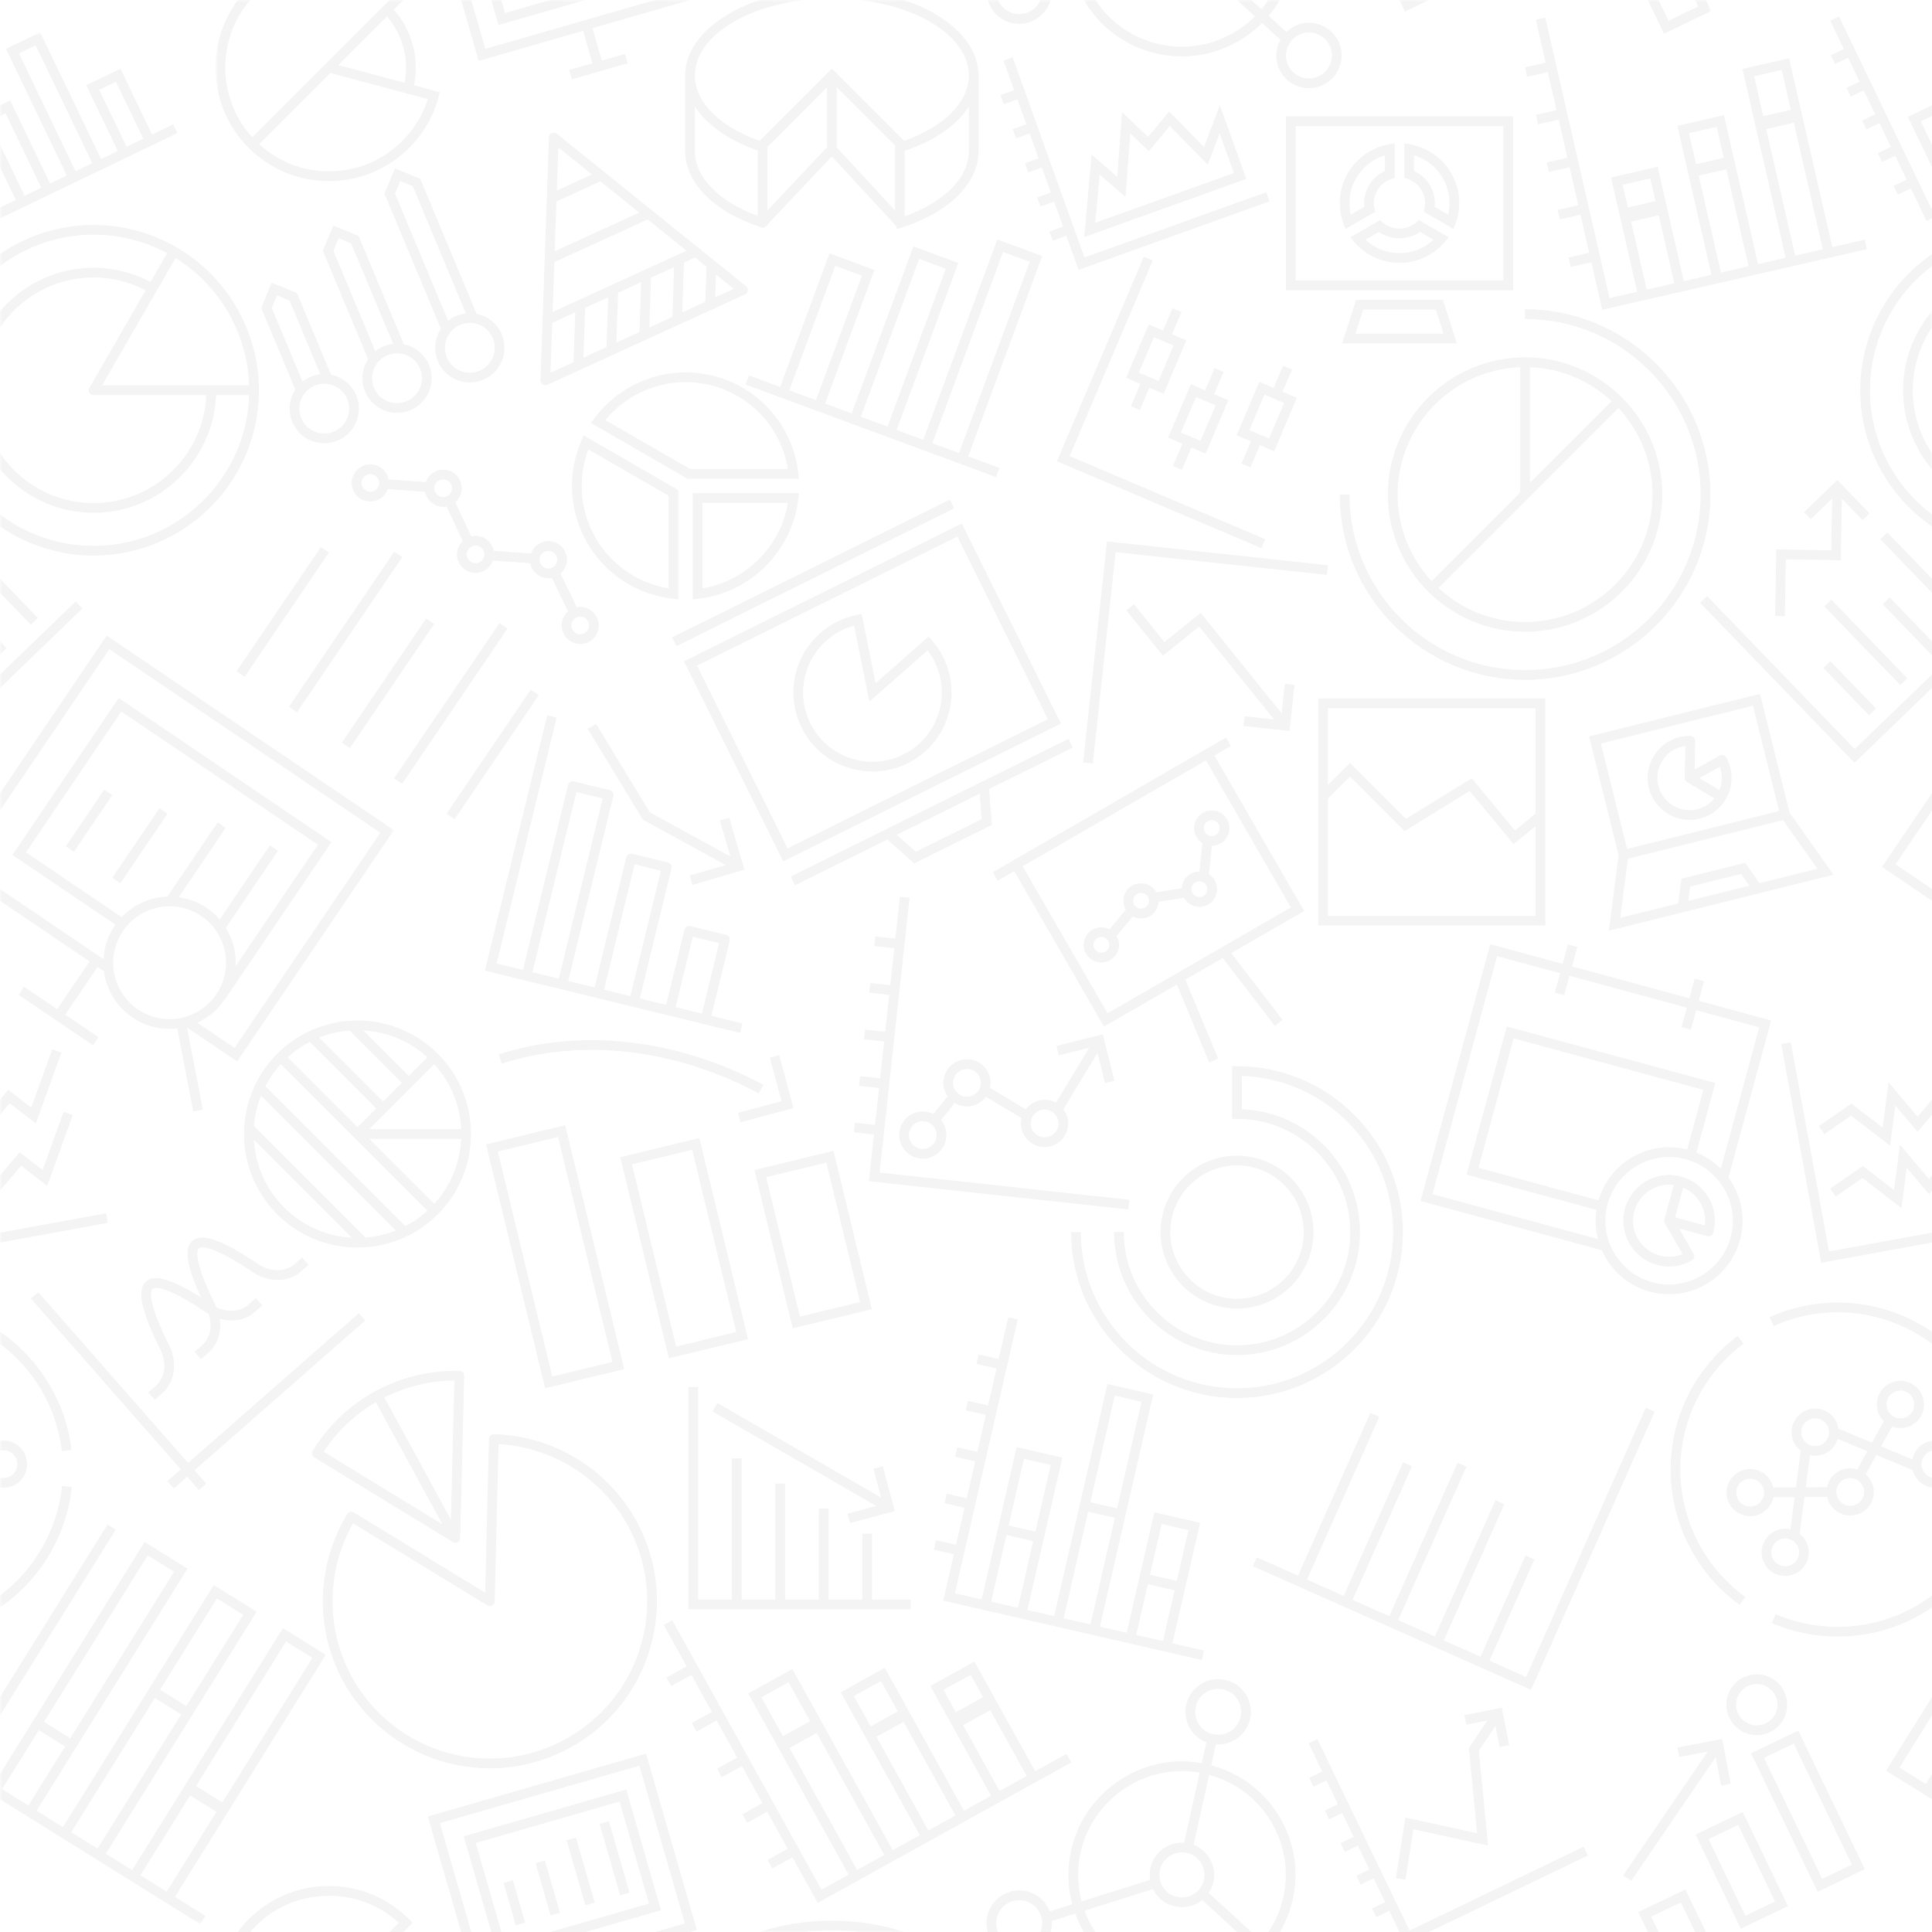<?xml version="1.0" encoding="UTF-8"?>
<svg height="400px" version="1.1" viewBox="0 0 400 400" width="400px" xmlns="http://www.w3.org/2000/svg"
     xmlns:xlink="http://www.w3.org/1999/xlink">
    <!-- Generator: Sketch 64 (93537) - https://sketch.com -->
    <defs>
        <polygon id="path-1" points="0.626 0.04 310.272 0.04 310.272 400 0.626 400"></polygon>
        <polygon id="path-3" points="0.06 0.463 400 0.463 400 268.794 0.06 268.794"></polygon>
        <polygon id="path-5" points="0.06 0.705 81.531 0.705 81.531 392.354 0.06 392.354"></polygon>
    </defs>
    <desc>Created with Sketch.</desc>
    <g fill="none" fill-rule="evenodd" id="charts" opacity="0.05" stroke="none" stroke-width="1">
        <g id="Group">
            <g id="Group-88" transform="translate(44, 0)">
                <g id="Clip-79"></g>
                <mask fill="white" id="mask-2">
                    <use xlink:href="#path-1"></use>
                </mask>
                <path
                    d="M113.286,400 L122.443,400 C124.31,399.781 126.244,399.665 128.226,399.665 C130.207,399.665 132.141,399.781 134.008,400 L143.165,400 C138.751,398.517 133.654,397.665 128.226,397.665 C122.797,397.665 117.7,398.517 113.286,400"
                    fill="#0A0B09" id="Fill-78" mask="url(#mask-2)"></path>
                <path
                    d="M165.554,4.767 C166.039,4.874 166.534,4.929 167.026,4.929 C170.036,4.929 172.689,2.873 173.507,0 L171.414,0 C170.682,1.737 168.952,2.929 167.026,2.929 C166.679,2.929 166.33,2.891 165.988,2.815 C164.422,2.467 163.215,1.377 162.636,0 L160.513,0 C161.17,2.316 163.044,4.21 165.554,4.767"
                    fill="#0A0B09" id="Fill-82" mask="url(#mask-2)"></path>
                <path
                    d="M222.355,10.452 C222.836,8.289 224.79,6.719 227.001,6.719 C227.348,6.719 227.697,6.758 228.039,6.833 C229.282,7.109 230.342,7.852 231.025,8.926 C231.709,9.999 231.934,11.275 231.658,12.517 C231.177,14.68 229.224,16.25 227.013,16.25 C226.666,16.25 226.316,16.211 225.974,16.135 C224.732,15.859 223.671,15.116 222.988,14.043 C222.304,12.969 222.08,11.694 222.355,10.452 Z M195.617,11.116 C197.301,11.49 199.021,11.679 200.731,11.679 C207.084,11.679 212.992,9.043 217.298,4.745 L221.104,8.234 C220.796,8.788 220.545,9.379 220.403,10.018 C220.012,11.782 220.33,13.593 221.301,15.117 C222.271,16.641 223.777,17.696 225.54,18.087 C226.025,18.195 226.52,18.249 227.013,18.249 C230.154,18.249 232.928,16.021 233.61,12.951 C234.418,9.31 232.114,5.689 228.473,4.881 C227.989,4.773 227.494,4.719 227.001,4.719 C225.214,4.719 223.561,5.457 222.329,6.645 L218.653,3.274 C219.516,2.254 220.293,1.158 220.978,0 L218.62,0 C218.174,0.668 217.694,1.311 217.18,1.923 L215.082,0 L212.124,0 L215.828,3.396 C211.893,7.292 206.513,9.679 200.731,9.679 C199.167,9.679 197.592,9.506 196.05,9.164 C190.557,7.944 185.861,4.689 182.773,0 L180.413,0 C180.568,0.267 180.722,0.534 180.889,0.795 C184.259,6.09 189.49,9.755 195.617,11.116 L195.617,11.116 Z"
                    fill="#0A0B09" id="Fill-83" mask="url(#mask-2)"></path>
                <path
                    d="M24.398,15.102 L44.583,20.511 C43.546,23.775 41.733,26.759 39.302,29.19 C35.241,33.25 29.842,35.487 24.1,35.487 C18.693,35.487 13.606,33.483 9.638,29.862 L24.398,15.102 Z M36.098,3.403 C39.388,7.139 40.753,12.25 39.77,17.15 L26.032,13.469 L36.098,3.403 Z M24.1,37.487 C30.376,37.487 36.278,35.043 40.716,30.604 C43.632,27.688 45.734,24.045 46.796,20.067 L47.054,19.102 L41.7,17.667 C42.862,12.078 41.3,6.232 37.511,1.99 L39.5,0 L36.672,0 L22.167,14.504 L22.168,14.505 L8.225,28.447 C0.914,20.424 0.768,8.184 7.795,0 L5.249,0 C-1.579,9.194 -0.852,22.269 7.482,30.604 C11.921,35.043 17.822,37.487 24.1,37.487 L24.1,37.487 Z"
                    fill="#0A0B09" id="Fill-86" mask="url(#mask-2)"></path>
                <path
                    d="M99.861,22.039 C102.288,25.82 106.828,29.055 112.884,31.144 L112.884,44.699 C104.813,41.75 99.861,36.689 99.861,31.292 L99.861,22.039 Z M114.884,31.811 L114.884,30.435 L127.226,18.049 L127.226,30.506 L114.884,43.579 L114.884,31.811 Z M129.226,18.046 L141.31,30.13 L141.31,43.593 L129.226,30.513 L129.226,18.046 Z M143.31,31.235 C149.497,29.149 154.129,25.884 156.59,22.051 L156.59,31.292 C156.59,36.759 151.538,41.857 143.31,44.792 L143.31,31.235 Z M97.861,31.292 C97.861,37.871 103.88,43.909 113.57,47.051 L114.008,47.188 L114.884,46.663 L114.884,46.492 L128.218,32.369 L141.482,46.727 L141.676,47.434 L142.636,47.129 C152.477,44.008 158.59,37.939 158.59,31.292 L158.59,15.632 C158.59,8.937 152.365,3.091 143.165,0 L134.008,0 C146.885,1.507 156.59,7.943 156.59,15.632 C156.59,21.126 151.486,26.247 143.183,29.175 L128.226,14.218 L113.27,29.172 C104.972,26.245 99.861,21.111 99.861,15.632 C99.861,7.943 109.566,1.507 122.443,0 L113.286,0 C104.085,3.091 97.861,8.937 97.861,15.632 L97.861,31.292 L97.861,31.292 Z"
                    fill="#0A0B09" id="Fill-87" mask="url(#mask-2)"></path>
                <polyline fill="#0A0B09" id="Fill-80" mask="url(#mask-2)"
                          points="77.183 0 69.954 0 60.581 2.699 59.804 0 57.722 0 59.212 5.174 77.183 0"></polyline>
                <polyline fill="#0A0B09" id="Fill-81" mask="url(#mask-2)"
                          points="76.728 6.375 78.665 13.101 73.86 14.485 74.414 16.407 85.945 13.086 85.392 11.164 80.587 12.548 78.65 5.821 98.868 0 91.64 0 56.475 10.125 53.56 0 51.479 0 55.107 12.6 76.728 6.375"></polyline>
                <polyline fill="#0A0B09" id="Fill-84" mask="url(#mask-2)"
                          points="310.272 2.278 309.177 0 306.958 0 307.603 1.341 301.452 4.298 299.386 0 297.167 0 300.516 6.967 310.272 2.278"></polyline>
                <polyline fill="#0A0B09" id="Fill-85" mask="url(#mask-2)" points="251.843 0 245.753 0 246.899 2.381 251.843 0"></polyline>
            </g>
            <g id="Group-112" transform="translate(0, 64)">
                <g id="Clip-108"></g>
                <mask fill="white" id="mask-4">
                    <use xlink:href="#path-3"></use>
                </mask>
                <path
                    d="M400,33.138 L400,29.836 C397.485,26.111 396.016,21.624 396.016,16.801 C396.016,11.977 397.485,7.491 400,3.765 L400,0.463 C396.27,4.88 394.016,10.581 394.016,16.801 C394.016,23.021 396.27,28.721 400,33.138"
                    fill="#0A0B09" id="Fill-107" mask="url(#mask-4)"></path>
                <path
                    d="M8.564,223.793 C10.854,227.697 12.286,231.948 12.816,236.43 L14.803,236.193 C14.239,231.436 12.72,226.924 10.289,222.781 C7.629,218.25 4.085,214.539 0,211.74 L0,214.202 C3.372,216.731 6.307,219.948 8.564,223.793"
                    fill="#0A0B09" id="Fill-109" mask="url(#mask-4)"></path>
                <path
                    d="M14.854,243.876 L12.865,243.667 C11.912,252.702 7.181,260.94 0,266.338 L0,268.794 C8.292,263.104 13.791,253.959 14.854,243.876"
                    fill="#0A0B09" id="Fill-110" mask="url(#mask-4)"></path>
                <path
                    d="M4.958,241.552 C6.288,239.21 5.465,236.224 3.123,234.893 C2.389,234.476 1.556,234.255 0.715,234.255 C0.473,234.255 0.235,234.276 0,234.311 L0,236.351 C0.231,236.291 0.47,236.255 0.715,236.255 C1.21,236.255 1.701,236.386 2.135,236.632 C3.518,237.418 4.004,239.182 3.219,240.563 C2.707,241.465 1.746,242.024 0.708,242.024 C0.469,242.024 0.231,241.991 0,241.931 L0,243.968 C0.234,244.002 0.47,244.024 0.708,244.024 C2.463,244.024 4.092,243.077 4.958,241.552"
                    fill="#0A0B09" id="Fill-111" mask="url(#mask-4)"></path>
            </g>
            <g id="Group-127" transform="translate(0, 6)">
                <g id="Clip-115"></g>
                <mask fill="white" id="mask-6">
                    <use xlink:href="#path-5"></use>
                </mask>
                <path
                    d="M23.455,192.586 C23.467,192.408 23.469,192.227 23.489,192.05 C23.5,191.948 23.521,191.848 23.535,191.746 C24.197,186.911 27.856,182.805 32.907,181.835 C33.641,181.693 34.388,181.622 35.128,181.622 C40.718,181.622 45.542,185.613 46.599,191.111 C47.571,196.167 45.108,201.094 40.855,203.498 C40.771,203.545 40.69,203.599 40.605,203.645 C40.44,203.733 40.265,203.806 40.095,203.886 C39.906,203.974 39.721,204.069 39.527,204.147 C39.45,204.179 39.369,204.202 39.291,204.231 C39.001,204.342 38.71,204.449 38.409,204.537 L38.407,204.537 C38.053,204.641 37.692,204.733 37.322,204.804 C36.588,204.945 35.841,205.017 35.101,205.017 C29.511,205.017 24.687,201.025 23.629,195.527 C23.559,195.161 23.511,194.795 23.476,194.43 L23.475,194.419 C23.443,194.092 23.433,193.766 23.429,193.441 C23.428,193.374 23.421,193.306 23.422,193.239 C23.423,193.02 23.442,192.804 23.455,192.586 Z M5.361,170.468 L25.118,141.31 L65.83,168.895 L48.774,194.07 C48.834,192.975 48.779,191.859 48.563,190.734 C48.228,188.993 47.562,187.388 46.652,185.963 L46.776,186.047 L57.55,170.146 L55.895,169.025 L45.489,184.383 C43.348,181.899 40.341,180.225 36.993,179.763 L46.717,165.412 L45.062,164.291 L34.658,179.645 C33.946,179.669 33.232,179.736 32.529,179.87 C29.61,180.431 27.095,181.895 25.193,183.905 L5.361,170.468 Z M11.842,202.958 L4.966,198.299 L3.844,199.955 L19.25,210.393 L20.373,208.737 L13.497,204.079 L20.204,194.18 L21.552,195.093 C21.587,195.364 21.613,195.633 21.666,195.904 C22.903,202.344 28.554,207.017 35.101,207.017 C35.636,207.017 36.173,206.974 36.709,206.91 L40.014,224.108 L41.978,223.731 L38.708,206.718 L49.092,213.753 L81.531,165.878 L22.1,125.609 L0,158.226 L0,161.791 L22.634,128.387 L78.753,166.411 L48.558,210.976 L40.853,205.755 C41.057,205.661 41.254,205.557 41.452,205.454 C41.505,205.427 41.56,205.402 41.613,205.374 C41.992,205.171 42.359,204.948 42.715,204.711 C42.725,204.704 42.735,204.697 42.745,204.69 C44.26,203.677 45.564,202.368 46.578,200.812 L46.607,200.832 L68.608,168.362 L24.584,138.532 L2.584,171.001 L23.907,185.449 C22.836,186.97 22.103,188.669 21.723,190.454 C21.721,190.462 21.719,190.471 21.717,190.48 C21.629,190.901 21.558,191.326 21.509,191.756 C21.503,191.81 21.501,191.865 21.495,191.919 C21.473,192.145 21.449,192.371 21.437,192.6 L0,178.075 L0,180.49 L18.549,193.058 L11.842,202.958 L11.842,202.958 Z"
                    fill="#0A0B09" id="Fill-116" mask="url(#mask-6)"></path>
                <path
                    d="M3.909,5.044 L7.386,3.374 L19.122,27.797 L15.645,29.468 L3.909,5.044 Z M20.531,12.59 L24.008,10.919 L29.68,22.723 L26.204,24.393 L20.531,12.59 Z M11.232,33.808 L11.231,33.807 L21.791,28.733 L21.79,28.733 L36.727,21.556 L35.861,19.753 L31.483,21.857 L24.944,8.25 L17.862,11.653 L24.401,25.26 L20.924,26.931 L8.323,0.705 L1.24,4.108 L13.842,30.334 L10.366,32.004 L2.095,14.792 L0,15.799 L0,18.018 L1.159,17.461 L8.563,32.87 L5.086,34.541 L0,23.955 L0,28.573 L3.284,35.407 L0,36.985 L0,39.203 L6.082,36.281 L11.232,33.808 L11.232,33.808 Z"
                    fill="#0A0B09" id="Fill-117" mask="url(#mask-6)"></path>
                <path
                    d="M40.574,363.771 L59.22,333.854 L64.681,337.257 L46.035,367.174 L40.574,363.771 Z M34.51,385.667 L29.049,382.264 L39.367,365.708 L44.827,369.112 L34.51,385.667 Z M20.193,376.744 L14.732,373.341 L32.065,345.531 L34.796,347.232 L37.526,348.934 L20.193,376.744 Z M44.904,324.932 L50.365,328.334 L38.584,347.236 L35.853,345.535 L33.123,343.833 L44.904,324.932 Z M5.877,367.821 L0.416,364.419 L8.033,352.197 L13.494,355.601 L5.877,367.821 Z M30.587,316.009 L36.048,319.412 L14.552,353.903 L11.821,352.202 L9.091,350.5 L30.587,316.009 Z M67.436,336.618 L58.581,331.099 L27.351,381.206 L21.891,377.803 L39.223,349.992 L39.224,349.992 L53.12,327.695 L44.264,322.176 L13.035,372.283 L7.574,368.88 L38.803,318.773 L29.948,313.253 L7.394,349.441 L7.393,349.441 L0,361.305 L0,366.515 L17.309,377.303 L20.833,379.5 L35.149,388.423 L35.15,388.422 L41.459,392.354 L42.517,390.657 L36.207,386.725 L67.436,336.618 L67.436,336.618 Z"
                    fill="#0A0B09" id="Fill-125" mask="url(#mask-6)"></path>
                <path
                    d="M43.74,73.801 L21.11,73.801 L36.345,47.414 C45.496,53.098 51.247,63.055 51.584,73.801 L43.74,73.801 Z M53.6,74.801 C53.6,62.63 47.042,51.275 36.488,45.169 C31.3,42.167 25.384,40.58 19.378,40.58 C12.189,40.58 5.514,42.813 0,46.616 L0,49.077 C5.397,45.002 12.109,42.58 19.378,42.58 C24.698,42.58 29.944,43.902 34.613,46.413 L31.17,52.376 C31.065,52.32 30.955,52.273 30.849,52.218 C30.638,52.111 30.425,52.008 30.212,51.906 C29.94,51.777 29.667,51.652 29.391,51.532 C29.174,51.438 28.956,51.347 28.737,51.26 C28.458,51.148 28.177,51.042 27.894,50.94 C27.674,50.861 27.453,50.783 27.231,50.71 C26.943,50.615 26.652,50.528 26.36,50.444 C26.139,50.38 25.919,50.315 25.697,50.257 C25.398,50.179 25.097,50.111 24.795,50.044 C24.576,49.996 24.359,49.944 24.139,49.902 C23.823,49.841 23.505,49.792 23.186,49.743 C22.979,49.711 22.772,49.673 22.564,49.647 C22.211,49.601 21.856,49.571 21.502,49.54 C21.326,49.525 21.151,49.503 20.975,49.492 C20.444,49.457 19.911,49.438 19.378,49.438 C11.613,49.438 4.656,52.949 0,58.463 L0,61.765 C4.201,55.54 11.319,51.438 19.378,51.438 C19.868,51.438 20.357,51.456 20.844,51.487 C21.004,51.498 21.163,51.518 21.322,51.531 C21.65,51.559 21.977,51.587 22.303,51.63 C22.493,51.654 22.681,51.687 22.87,51.717 C23.164,51.762 23.458,51.807 23.75,51.864 C23.949,51.902 24.147,51.949 24.346,51.992 C24.625,52.054 24.904,52.117 25.181,52.189 C25.383,52.242 25.584,52.3 25.785,52.358 C26.055,52.436 26.324,52.517 26.592,52.605 C26.793,52.671 26.993,52.741 27.192,52.812 C27.455,52.907 27.717,53.006 27.977,53.11 C28.175,53.189 28.373,53.27 28.569,53.355 C28.826,53.466 29.081,53.583 29.335,53.703 C29.527,53.794 29.718,53.886 29.908,53.982 C29.994,54.026 30.078,54.074 30.164,54.119 L18.512,74.301 C18.333,74.61 18.333,74.991 18.512,75.301 C18.69,75.61 19.02,75.801 19.378,75.801 L42.715,75.801 C42.713,75.836 42.714,75.871 42.712,75.906 C42.704,76.083 42.689,76.259 42.677,76.435 C42.662,76.649 42.648,76.864 42.628,77.076 C42.61,77.254 42.587,77.43 42.566,77.607 C42.541,77.815 42.517,78.024 42.486,78.23 C42.46,78.408 42.428,78.583 42.398,78.76 C42.363,78.962 42.329,79.165 42.289,79.366 C42.254,79.543 42.214,79.718 42.174,79.893 C42.13,80.09 42.087,80.288 42.038,80.483 C41.994,80.657 41.946,80.829 41.898,81.001 C41.845,81.195 41.792,81.389 41.733,81.581 C41.681,81.752 41.625,81.922 41.569,82.091 C41.507,82.279 41.445,82.467 41.378,82.654 C41.318,82.823 41.253,82.99 41.189,83.158 C41.118,83.341 41.048,83.524 40.973,83.705 C40.904,83.871 40.832,84.034 40.76,84.198 C40.681,84.376 40.602,84.554 40.519,84.73 C40.442,84.892 40.363,85.053 40.283,85.213 C40.196,85.386 40.108,85.559 40.018,85.73 C39.934,85.887 39.847,86.044 39.76,86.199 C39.665,86.368 39.569,86.536 39.47,86.702 C39.38,86.855 39.286,87.006 39.192,87.157 C39.089,87.321 38.985,87.484 38.878,87.646 C38.781,87.793 38.682,87.939 38.581,88.084 C38.471,88.243 38.359,88.401 38.244,88.557 C38.14,88.7 38.033,88.842 37.926,88.982 C37.809,89.135 37.689,89.286 37.569,89.436 C37.458,89.574 37.346,89.71 37.232,89.845 C37.107,89.993 36.98,90.139 36.852,90.284 C36.735,90.415 36.617,90.546 36.498,90.675 C36.367,90.816 36.233,90.956 36.098,91.094 C35.975,91.22 35.851,91.346 35.725,91.47 C35.587,91.605 35.447,91.737 35.307,91.869 C35.178,91.989 35.048,92.109 34.917,92.226 C34.773,92.355 34.626,92.481 34.479,92.606 C34.344,92.72 34.21,92.834 34.073,92.945 C33.923,93.067 33.77,93.185 33.617,93.304 C33.477,93.411 33.338,93.518 33.197,93.623 C33.039,93.738 32.88,93.85 32.719,93.962 C32.576,94.062 32.433,94.163 32.287,94.26 C32.125,94.368 31.96,94.472 31.795,94.576 C31.646,94.67 31.497,94.764 31.346,94.855 C31.178,94.955 31.008,95.051 30.838,95.147 C30.685,95.234 30.532,95.321 30.377,95.405 C30.203,95.498 30.027,95.586 29.851,95.675 C29.694,95.754 29.538,95.834 29.379,95.909 C29.2,95.995 29.018,96.074 28.836,96.155 C28.676,96.226 28.517,96.299 28.355,96.367 C28.17,96.444 27.983,96.515 27.796,96.588 C27.633,96.651 27.47,96.716 27.305,96.776 C27.114,96.845 26.92,96.908 26.726,96.972 C26.562,97.027 26.399,97.084 26.234,97.135 C26.034,97.196 25.832,97.25 25.631,97.306 C25.467,97.352 25.304,97.401 25.138,97.443 C24.934,97.495 24.726,97.539 24.519,97.586 C24.353,97.623 24.188,97.664 24.021,97.698 C23.808,97.741 23.593,97.776 23.378,97.813 C23.214,97.842 23.051,97.874 22.886,97.899 C22.657,97.934 22.426,97.959 22.194,97.987 C22.041,98.006 21.888,98.029 21.733,98.044 C21.478,98.07 21.22,98.086 20.963,98.103 C20.829,98.112 20.697,98.126 20.562,98.133 C20.17,98.153 19.775,98.163 19.378,98.163 C11.319,98.163 4.201,94.061 0,87.836 L0,91.138 C4.656,96.652 11.613,100.163 19.378,100.163 C19.81,100.163 20.24,100.152 20.666,100.13 C20.804,100.123 20.94,100.109 21.077,100.1 C21.365,100.081 21.652,100.063 21.937,100.034 C22.103,100.017 22.266,99.993 22.43,99.973 C22.685,99.942 22.94,99.914 23.192,99.876 C23.363,99.85 23.532,99.816 23.702,99.787 C23.944,99.745 24.187,99.706 24.427,99.657 C24.602,99.621 24.775,99.578 24.95,99.539 C25.18,99.487 25.411,99.438 25.638,99.379 C25.816,99.334 25.991,99.282 26.167,99.233 C26.388,99.171 26.61,99.112 26.829,99.044 C27.005,98.99 27.177,98.93 27.351,98.872 C27.566,98.8 27.783,98.73 27.996,98.653 C28.169,98.591 28.338,98.522 28.509,98.456 C28.719,98.374 28.93,98.294 29.137,98.208 C29.305,98.137 29.471,98.061 29.638,97.987 C29.843,97.896 30.048,97.806 30.251,97.709 C30.415,97.631 30.577,97.547 30.739,97.465 C30.939,97.365 31.138,97.266 31.335,97.16 C31.495,97.074 31.653,96.983 31.811,96.894 C32.005,96.784 32.199,96.675 32.39,96.56 C32.545,96.467 32.697,96.37 32.85,96.274 C33.038,96.155 33.227,96.036 33.412,95.913 C33.562,95.813 33.709,95.709 33.857,95.606 C34.04,95.478 34.222,95.351 34.4,95.219 C34.546,95.112 34.688,95.002 34.831,94.892 C35.007,94.756 35.182,94.62 35.354,94.48 C35.494,94.366 35.63,94.25 35.767,94.134 C35.937,93.99 36.105,93.846 36.271,93.698 C36.405,93.577 36.537,93.454 36.668,93.331 C36.83,93.181 36.991,93.029 37.148,92.874 C37.277,92.747 37.404,92.618 37.531,92.488 C37.684,92.33 37.836,92.172 37.986,92.01 C38.109,91.877 38.23,91.742 38.351,91.606 C38.497,91.441 38.642,91.275 38.784,91.106 C38.9,90.967 39.015,90.827 39.128,90.686 C39.267,90.514 39.403,90.341 39.537,90.166 C39.648,90.022 39.756,89.876 39.863,89.729 C39.993,89.551 40.122,89.371 40.247,89.19 C40.351,89.04 40.452,88.889 40.553,88.737 C40.675,88.553 40.794,88.367 40.91,88.18 C41.007,88.025 41.102,87.868 41.196,87.711 C41.309,87.522 41.418,87.331 41.526,87.138 C41.616,86.977 41.704,86.816 41.791,86.653 C41.894,86.459 41.994,86.263 42.092,86.065 C42.175,85.899 42.257,85.733 42.336,85.565 C42.429,85.366 42.519,85.165 42.608,84.964 C42.683,84.792 42.758,84.621 42.829,84.448 C42.913,84.244 42.993,84.039 43.072,83.833 C43.139,83.657 43.206,83.481 43.27,83.303 C43.343,83.096 43.413,82.888 43.481,82.679 C43.541,82.498 43.6,82.316 43.655,82.133 C43.719,81.922 43.778,81.71 43.836,81.497 C43.887,81.311 43.938,81.126 43.985,80.939 C44.038,80.726 44.086,80.511 44.134,80.296 C44.176,80.105 44.219,79.914 44.257,79.721 C44.299,79.506 44.336,79.288 44.373,79.071 C44.407,78.876 44.441,78.682 44.469,78.485 C44.501,78.267 44.527,78.047 44.553,77.826 C44.577,77.627 44.602,77.428 44.621,77.227 C44.642,77.007 44.657,76.785 44.672,76.563 C44.686,76.36 44.702,76.158 44.711,75.953 C44.713,75.902 44.719,75.852 44.721,75.801 L51.584,75.801 C51.055,93.107 36.811,107.022 19.378,107.022 C12.109,107.022 5.397,104.601 0,100.525 L0,102.987 C5.514,106.789 12.189,109.022 19.378,109.022 C38.248,109.022 53.6,93.671 53.6,74.801 L53.6,74.801 Z"
                    fill="#0A0B09" id="Fill-126" mask="url(#mask-6)"></path>
                <polyline fill="#0A0B09" id="Fill-114" mask="url(#mask-6)"
                          points="33.019 161.342 23.265 175.737 24.92 176.858 34.674 162.463 33.019 161.342"></polyline>
                <polyline fill="#0A0B09" id="Fill-118" mask="url(#mask-6)"
                          points="15.663 118.542 0 133.658 0 136.438 17.052 119.981 15.663 118.542"></polyline>
                <polyline fill="#0A0B09" id="Fill-119" mask="url(#mask-6)" points="0 126.792 0 129.488 1.348 128.188 0 126.792"></polyline>
                <polyline fill="#0A0B09" id="Fill-120" mask="url(#mask-6)"
                          points="7.824 121.938 0 113.832 0 116.712 6.384 123.327 7.824 121.938"></polyline>
                <polyline fill="#0A0B09" id="Fill-121" mask="url(#mask-6)"
                          points="9.773 239.508 15.057 224.861 13.175 224.184 8.823 236.248 4.071 232.577 0 237.397 0 240.498 4.364 235.331 9.773 239.508"></polyline>
                <polyline fill="#0A0B09" id="Fill-122" mask="url(#mask-6)"
                          points="7.415 226.591 12.698 211.945 10.817 211.268 6.465 223.331 1.712 219.66 0 221.688 0 224.789 2.005 222.414 7.415 226.591"></polyline>
                <polyline fill="#0A0B09" id="Fill-123" mask="url(#mask-6)"
                          points="21.958 245.204 0 249.213 0 251.246 22.317 247.171 21.958 245.204"></polyline>
                <polyline fill="#0A0B09" id="Fill-124" mask="url(#mask-6)"
                          points="22.261 309.641 0 345.359 0 349.141 23.958 310.699 22.261 309.641"></polyline>
            </g>
            <path
                d="M99.265,76.777 C98.628,77.043 97.959,77.178 97.276,77.178 C95.184,77.178 93.312,75.931 92.506,74.001 C91.974,72.727 91.97,71.323 92.494,70.047 C92.737,69.457 93.088,68.936 93.51,68.484 C93.556,68.436 93.596,68.382 93.643,68.336 C93.841,68.14 94.06,67.965 94.289,67.803 C94.356,67.755 94.425,67.71 94.495,67.665 C94.745,67.506 95.003,67.359 95.282,67.242 C95.56,67.126 95.846,67.046 96.135,66.98 C96.217,66.962 96.298,66.945 96.38,66.93 C96.661,66.881 96.945,66.848 97.232,66.846 C97.333,66.845 97.433,66.856 97.533,66.861 C97.7,66.87 97.868,66.874 98.031,66.898 L98.047,66.9 C99.816,67.166 101.336,68.331 102.041,70.02 C103.139,72.647 101.893,75.68 99.265,76.777 Z M82.854,37.48 L85.47,38.556 L96.467,64.89 C96.409,64.895 96.351,64.903 96.292,64.911 C96.255,64.916 96.219,64.928 96.181,64.934 C95.956,64.969 95.732,65.015 95.511,65.071 C95.446,65.087 95.382,65.102 95.318,65.12 C95.049,65.197 94.782,65.284 94.521,65.393 C94.518,65.394 94.514,65.395 94.511,65.396 C94.507,65.398 94.504,65.401 94.5,65.402 C94.24,65.511 93.991,65.638 93.75,65.774 C93.689,65.808 93.631,65.846 93.572,65.881 C93.375,66 93.186,66.126 93.004,66.261 C92.974,66.283 92.941,66.3 92.912,66.322 C92.866,66.357 92.821,66.393 92.776,66.431 L81.779,40.098 L82.854,37.48 Z M98.679,64.998 L86.996,37.02 L81.764,34.871 L79.614,40.103 L91.29,68.064 C91.039,68.446 90.822,68.854 90.645,69.287 C89.917,71.058 89.922,73.006 90.66,74.772 C91.778,77.448 94.374,79.178 97.275,79.178 L97.276,79.178 C98.225,79.178 99.153,78.991 100.035,78.623 C101.802,77.885 103.175,76.504 103.902,74.733 C104.63,72.963 104.624,71.015 103.887,69.248 C102.954,67.016 100.988,65.458 98.679,64.998 L98.679,64.998 Z"
                fill="#0A0B09" id="Fill-1"></path>
            <path
                d="M81.221,71.205 C81.184,71.21 81.149,71.222 81.112,71.227 C80.884,71.263 80.658,71.309 80.434,71.366 C80.373,71.382 80.312,71.395 80.252,71.412 C79.978,71.49 79.706,71.579 79.44,71.69 C79.173,71.802 78.919,71.932 78.673,72.071 C78.608,72.108 78.546,72.149 78.482,72.187 C78.301,72.298 78.125,72.414 77.956,72.539 C77.919,72.566 77.877,72.588 77.84,72.616 C77.794,72.651 77.749,72.687 77.704,72.724 L69.02,51.928 L70.094,49.311 L72.71,50.387 L81.395,71.183 C81.337,71.189 81.279,71.197 81.221,71.205 Z M86.969,76.313 C87.5,77.587 87.505,78.991 86.98,80.267 C86.456,81.544 85.466,82.54 84.192,83.071 C83.556,83.337 82.887,83.472 82.204,83.472 C80.112,83.472 78.239,82.224 77.434,80.295 C76.627,78.362 77.094,76.218 78.438,74.778 C78.475,74.739 78.508,74.696 78.546,74.658 C78.748,74.455 78.972,74.271 79.21,74.102 C79.272,74.058 79.336,74.016 79.4,73.975 C79.648,73.814 79.908,73.667 80.189,73.547 C80.197,73.544 80.203,73.54 80.21,73.537 C80.219,73.533 80.228,73.531 80.237,73.528 C80.505,73.418 80.781,73.339 81.059,73.276 C81.143,73.257 81.226,73.239 81.31,73.224 C81.589,73.175 81.87,73.142 82.155,73.14 C82.262,73.139 82.369,73.15 82.476,73.156 C82.638,73.165 82.801,73.169 82.96,73.192 L82.975,73.194 C84.744,73.46 86.264,74.625 86.969,76.313 Z M69.004,46.702 L66.854,51.934 L76.22,74.361 C74.955,76.286 74.636,78.785 75.588,81.066 C76.705,83.742 79.302,85.472 82.204,85.472 C83.153,85.472 84.081,85.285 84.963,84.917 C86.729,84.18 88.103,82.799 88.83,81.027 C89.558,79.257 89.552,77.309 88.814,75.542 C87.882,73.31 85.916,71.753 83.608,71.292 L74.237,48.852 L69.004,46.702 L69.004,46.702 Z"
                fill="#0A0B09" id="Fill-2"></path>
            <path
                d="M66.148,77.499 C66.104,77.505 66.062,77.519 66.018,77.526 C65.806,77.559 65.596,77.602 65.387,77.655 C65.313,77.673 65.239,77.69 65.166,77.711 C64.897,77.788 64.63,77.876 64.368,77.985 C64.103,78.096 63.85,78.225 63.604,78.364 C63.544,78.398 63.485,78.435 63.426,78.471 C63.226,78.591 63.033,78.72 62.847,78.859 C62.823,78.877 62.795,78.891 62.77,78.91 C62.724,78.946 62.678,78.982 62.632,79.018 L56.259,63.759 L57.334,61.141 L59.95,62.217 L66.323,77.477 C66.265,77.483 66.206,77.491 66.148,77.499 Z M71.897,82.607 C72.429,83.881 72.433,85.285 71.909,86.561 C71.384,87.839 70.394,88.834 69.12,89.366 C68.484,89.632 67.815,89.766 67.133,89.766 C65.04,89.766 63.168,88.52 62.362,86.589 C61.83,85.315 61.826,83.911 62.35,82.635 C62.592,82.046 62.943,81.525 63.366,81.073 C63.411,81.024 63.452,80.971 63.499,80.924 C63.697,80.728 63.915,80.553 64.144,80.392 C64.211,80.344 64.28,80.299 64.35,80.254 C64.596,80.097 64.852,79.952 65.127,79.837 C65.131,79.835 65.135,79.833 65.139,79.831 C65.142,79.83 65.145,79.829 65.147,79.828 C65.425,79.713 65.71,79.632 65.998,79.567 C66.075,79.55 66.151,79.534 66.228,79.52 C66.513,79.469 66.801,79.436 67.093,79.434 C67.182,79.434 67.269,79.444 67.358,79.448 C69.354,79.536 71.121,80.749 71.897,82.607 Z M56.244,58.532 L54.094,63.765 L61.146,80.652 C60.895,81.034 60.678,81.442 60.5,81.875 C59.773,83.645 59.778,85.594 60.516,87.36 C61.634,90.036 64.231,91.766 67.133,91.766 C68.081,91.766 69.009,91.58 69.891,91.212 C73.538,89.688 75.266,85.483 73.743,81.836 C72.81,79.604 70.844,78.047 68.536,77.586 L61.477,60.682 L56.244,58.532 L56.244,58.532 Z"
                fill="#0A0B09" id="Fill-3"></path>
            <path
                d="M113.539,114.043 L113.676,114.048 C114.685,114.122 115.447,115.004 115.373,116.013 C115.303,116.967 114.5,117.715 113.546,117.715 L113.408,117.71 C112.919,117.674 112.474,117.45 112.153,117.079 C111.832,116.708 111.675,116.234 111.711,115.745 C111.781,114.791 112.583,114.043 113.539,114.043 Z M121.783,128.693 C121.997,129.135 122.026,129.633 121.865,130.097 C121.704,130.56 121.372,130.933 120.93,131.145 C120.678,131.268 120.41,131.33 120.133,131.33 C119.421,131.33 118.788,130.933 118.478,130.293 C118.265,129.852 118.235,129.353 118.396,128.891 C118.558,128.427 118.89,128.055 119.331,127.841 C119.583,127.719 119.851,127.657 120.128,127.657 C120.84,127.657 121.474,128.054 121.783,128.693 Z M98.459,116.614 L98.324,116.609 C97.314,116.535 96.553,115.653 96.626,114.644 C96.696,113.689 97.499,112.941 98.454,112.941 L98.591,112.946 C99.601,113.02 100.362,113.901 100.288,114.912 C100.219,115.866 99.416,116.614 98.459,116.614 Z M91.622,102.918 C90.613,102.844 89.851,101.962 89.925,100.953 C89.995,99.998 90.797,99.25 91.752,99.25 L91.89,99.255 C92.899,99.329 93.661,100.21 93.586,101.221 C93.517,102.175 92.714,102.923 91.757,102.923 L91.622,102.918 Z M76.674,101.821 L76.537,101.816 C75.528,101.742 74.766,100.86 74.84,99.852 C74.91,98.896 75.712,98.148 76.668,98.148 L76.805,98.153 C77.814,98.228 78.576,99.109 78.502,100.118 C78.432,101.073 77.629,101.821 76.674,101.821 Z M109.939,114.614 L102.207,114.049 C101.884,112.393 100.499,111.081 98.737,110.952 C98.332,110.922 97.943,110.974 97.569,111.065 L94.253,103.979 C94.999,103.333 95.505,102.413 95.581,101.366 C95.735,99.257 94.145,97.415 92.035,97.261 C90.274,97.137 88.716,98.241 88.153,99.821 L80.421,99.256 C80.098,97.6 78.713,96.288 76.95,96.159 C74.822,96.007 72.998,97.618 72.845,99.706 C72.691,101.815 74.282,103.656 76.392,103.81 C76.486,103.817 76.58,103.821 76.674,103.821 C78.325,103.821 79.744,102.747 80.274,101.25 L88.006,101.815 C88.329,103.471 89.714,104.783 91.477,104.912 C91.571,104.919 91.665,104.923 91.757,104.923 C91.995,104.923 92.228,104.898 92.454,104.855 L95.811,112.027 C95.15,112.664 94.702,113.525 94.631,114.499 C94.478,116.608 96.069,118.449 98.179,118.603 C98.273,118.61 98.366,118.614 98.459,118.614 C100.111,118.614 101.531,117.54 102.061,116.043 L109.791,116.608 C109.917,117.258 110.195,117.872 110.64,118.387 C111.31,119.162 112.241,119.63 113.263,119.704 C113.358,119.711 113.452,119.715 113.546,119.715 C113.787,119.715 114.023,119.69 114.253,119.646 L117.624,126.609 C117.124,127.043 116.731,127.591 116.507,128.233 C116.171,129.201 116.231,130.242 116.678,131.164 C117.314,132.479 118.67,133.33 120.133,133.33 C120.714,133.33 121.276,133.201 121.802,132.946 C122.724,132.5 123.417,131.722 123.754,130.754 C124.09,129.786 124.03,128.745 123.583,127.822 C122.947,126.507 121.591,125.657 120.128,125.657 C119.889,125.657 119.655,125.693 119.423,125.737 L116.048,118.764 C116.789,118.119 117.292,117.202 117.368,116.159 C117.522,114.05 115.931,112.208 113.821,112.054 C112.057,111.924 110.5,113.033 109.939,114.614 L109.939,114.614 Z"
                fill="#0A0B09" id="Fill-4"></path>
            <path
                d="M148.067,61.578 L148.076,61.31 L148.232,56.812 L151.945,59.805 L148.067,61.578 Z M114.323,66.837 L115.97,66.083 L119.11,64.648 L118.75,74.983 L113.963,77.173 L114.323,66.837 Z M115.585,30.507 L122.562,36.129 L115.274,39.462 L115.585,30.507 Z M141.605,54.361 L142.222,54.079 L143.892,53.316 L146.285,55.244 L146.033,62.508 L141.246,64.697 L141.605,54.361 Z M134.785,57.48 L139.572,55.291 L139.212,65.627 L134.425,67.815 L134.785,57.48 Z M127.964,60.599 L132.751,58.41 L132.392,68.745 L127.604,70.934 L127.964,60.599 Z M121.143,63.718 L125.93,61.529 L125.571,71.864 L120.784,74.054 L121.143,63.718 Z M114.76,54.266 L134.098,45.423 L142.151,51.913 L140.211,52.8 L139.432,53.156 L133.392,55.917 L133.391,55.918 L114.4,64.602 L114.76,54.266 Z M115.197,41.696 L119.75,39.614 L124.304,37.531 L132.357,44.02 L114.837,52.032 L115.197,41.696 Z M147.93,54.001 L144.667,51.373 C144.667,51.373 144.666,51.371 144.665,51.371 L115.283,27.695 C114.988,27.456 114.584,27.406 114.24,27.564 C113.895,27.722 113.669,28.06 113.656,28.439 L111.908,78.72 C111.896,79.066 112.064,79.395 112.352,79.587 C112.519,79.698 112.713,79.755 112.908,79.755 C113.049,79.755 113.191,79.724 113.324,79.664 L133.786,70.307 L133.787,70.306 L140.605,67.189 L140.606,67.188 L154.248,60.95 C154.563,60.807 154.781,60.509 154.824,60.165 C154.867,59.821 154.729,59.479 154.459,59.263 L147.93,54.001 L147.93,54.001 Z"
                fill="#0A0B09" id="Fill-10"></path>
            <path
                d="M239.854,78.895 L235.778,77.164 L238.906,69.801 L242.982,71.531 L239.854,78.895 Z M242.761,63.833 L240.806,68.434 L237.847,67.178 L233.155,78.223 L236.114,79.479 L234.159,84.081 L236,84.862 L237.954,80.261 L240.913,81.517 L245.605,70.473 L242.646,69.216 L244.602,64.614 L242.761,63.833 L242.761,63.833 Z"
                fill="#0A0B09" id="Fill-11"></path>
            <path
                d="M248.56,91.285 L244.484,89.554 L247.612,82.19 L251.688,83.922 L248.56,91.285 Z M251.466,76.223 L249.512,80.824 L246.553,79.567 L241.861,90.612 L244.82,91.869 L242.865,96.472 L244.706,97.253 L246.661,92.651 L249.619,93.908 L254.311,82.863 L251.352,81.606 L253.307,77.004 L251.466,76.223 L251.466,76.223 Z"
                fill="#0A0B09" id="Fill-12"></path>
            <path
                d="M262.74,90.789 L258.664,89.059 L261.791,81.695 L265.868,83.426 L262.74,90.789 Z M265.646,75.727 L263.691,80.329 L260.733,79.072 L256.041,90.117 L258.999,91.374 L257.044,95.975 L258.885,96.757 L260.84,92.155 L263.798,93.412 L268.491,82.367 L265.532,81.11 L267.487,76.509 L265.646,75.727 L265.646,75.727 Z"
                fill="#0A0B09" id="Fill-13"></path>
            <path
                d="M88.499,218.894 L84.626,222.767 L75.181,213.322 C80.157,213.585 84.817,215.533 88.499,218.894 Z M76.433,233.788 L84.211,226.01 L85.333,224.889 L86.626,223.595 L89.913,220.309 C93.404,224.137 95.262,228.931 95.486,233.788 L76.433,233.788 Z M89.913,249.268 L76.433,235.788 L95.486,235.788 C95.262,240.645 93.404,245.439 89.913,249.268 Z M83.915,253.876 L54.931,224.892 C55.792,223.229 56.863,221.693 58.125,220.309 L88.498,250.682 C87.113,251.944 85.577,253.016 83.915,253.876 Z M75.655,256.223 L52.584,233.152 C52.749,230.97 53.238,228.852 54.043,226.832 L81.975,254.764 C79.957,255.568 77.838,256.058 75.655,256.223 Z M58.816,249.991 C55.058,246.232 52.842,241.215 52.555,235.951 L72.858,256.254 C67.55,255.974 62.601,253.775 58.816,249.991 Z M64.123,215.699 L77.908,229.484 L74.019,233.374 L60.144,219.499 L59.54,218.894 C60.923,217.633 62.46,216.561 64.123,215.699 Z M72.384,213.353 L83.212,224.181 L81.267,226.126 L79.322,228.07 L66.064,214.811 C68.083,214.008 70.201,213.518 72.384,213.353 Z M72.715,211.328 C69.635,211.498 66.665,212.256 63.891,213.581 C61.477,214.734 59.294,216.278 57.402,218.171 C55.509,220.064 53.965,222.248 52.812,224.659 C51.487,227.434 50.729,230.402 50.559,233.482 L50.559,233.483 C50.19,240.155 52.685,246.686 57.402,251.405 C61.839,255.842 67.739,258.284 74.017,258.284 C74.434,258.284 74.85,258.272 75.266,258.25 C75.267,258.25 75.267,258.25 75.267,258.25 C75.286,258.25 75.305,258.249 75.323,258.248 C78.405,258.078 81.374,257.319 84.148,255.994 C84.148,255.994 84.148,255.994 84.149,255.993 C86.559,254.843 88.741,253.299 90.636,251.405 C99.799,242.242 99.799,227.334 90.636,218.171 C85.892,213.427 79.421,210.954 72.715,211.328 L72.715,211.328 Z"
                fill="#0A0B09" id="Fill-17"></path>
            <path
                d="M219.136,232.903 C218.965,234.473 217.568,235.636 215.96,235.455 C215.195,235.372 214.509,234.995 214.027,234.395 C213.545,233.796 213.326,233.044 213.409,232.279 C213.569,230.814 214.798,229.71 216.268,229.71 C216.372,229.71 216.478,229.716 216.585,229.727 C217.35,229.81 218.036,230.187 218.518,230.787 C219,231.388 219.22,232.139 219.136,232.903 Z M203.062,224.503 C202.891,226.072 201.483,227.227 199.886,227.055 C199.121,226.972 198.435,226.595 197.953,225.995 C197.471,225.395 197.251,224.643 197.335,223.879 C197.495,222.414 198.724,221.31 200.194,221.31 C200.298,221.31 200.404,221.315 200.511,221.327 C202.089,221.499 203.234,222.924 203.062,224.503 Z M193.917,235.311 C193.746,236.88 192.351,238.042 190.741,237.862 C189.163,237.69 188.018,236.266 188.19,234.686 C188.35,233.223 189.579,232.118 191.049,232.118 C191.154,232.118 191.26,232.124 191.366,232.136 C192.945,232.308 194.089,233.732 193.917,235.311 Z M228.776,224.243 L230.718,223.763 L228.343,214.165 L218.744,216.538 L219.224,218.479 L225.509,216.926 L218.634,228.319 C218.075,228.01 217.456,227.811 216.802,227.739 C215.003,227.543 213.371,228.348 212.378,229.676 L204.945,225.235 C204.982,225.064 205.031,224.898 205.05,224.72 C205.342,222.045 203.402,219.631 200.727,219.339 C198.011,219.045 195.636,221.005 195.347,223.662 C195.218,224.847 195.536,226.003 196.213,226.971 L193.253,230.659 C192.743,230.4 192.185,230.213 191.583,230.147 C188.862,229.852 186.491,231.814 186.202,234.47 C185.911,237.144 187.849,239.559 190.524,239.851 C190.704,239.87 190.882,239.88 191.058,239.88 C193.551,239.88 195.635,238.009 195.905,235.528 C196.053,234.171 195.623,232.885 194.818,231.905 L197.671,228.349 C198.273,228.717 198.946,228.964 199.669,229.043 C199.849,229.062 200.026,229.072 200.203,229.072 C201.808,229.072 203.235,228.291 204.126,227.076 L211.539,231.505 C211.496,231.69 211.442,231.87 211.421,232.062 C211.28,233.358 211.651,234.632 212.468,235.647 C213.284,236.664 214.448,237.302 215.744,237.443 C215.923,237.463 216.101,237.473 216.277,237.473 C218.77,237.473 220.854,235.602 221.124,233.12 C221.26,231.875 220.911,230.656 220.16,229.662 L227.221,217.96 L228.776,224.243 L228.776,224.243 Z"
                fill="#0A0B09" id="Fill-19"></path>
            <path
                d="M352.97,253.716 L346.793,252.039 L348.468,245.87 C349.969,246.5 351.221,247.593 352.044,249.029 C352.868,250.468 353.186,252.101 352.97,253.716 Z M348.377,259.659 C346.876,260.269 345.191,260.376 343.61,259.948 C339.636,258.869 337.281,254.759 338.36,250.785 C339.241,247.54 342.202,245.273 345.56,245.273 C345.887,245.273 346.214,245.296 346.54,245.339 L344.601,252.48 L344.61,252.483 C344.542,252.734 344.564,253.005 344.698,253.239 L348.377,259.659 Z M348.046,243.606 C347.232,243.386 346.396,243.273 345.56,243.273 C341.301,243.273 337.546,246.146 336.43,250.262 C335.062,255.299 338.048,260.51 343.086,261.878 C343.899,262.099 344.734,262.211 345.57,262.211 C347.213,262.211 348.839,261.776 350.272,260.955 C350.751,260.681 350.917,260.07 350.643,259.591 L347.634,254.34 L353.475,255.925 C354.007,256.075 354.558,255.755 354.702,255.222 C355.364,252.781 355.037,250.229 353.78,248.035 C352.523,245.842 350.486,244.268 348.046,243.606 L348.046,243.606 Z"
                fill="#0A0B09" id="Fill-20"></path>
            <path
                d="M355.788,241.503 C355.595,241.326 355.397,241.156 355.196,240.99 C355.08,240.894 354.968,240.796 354.849,240.704 C354.527,240.453 354.193,240.22 353.852,239.997 C353.752,239.932 353.65,239.87 353.548,239.807 C353.22,239.604 352.885,239.412 352.542,239.234 C352.489,239.207 352.437,239.176 352.383,239.149 C352.004,238.959 351.615,238.788 351.218,238.629 L355.125,224.237 L311.971,212.523 L303.647,243.185 L330.532,250.483 C330.468,250.904 330.419,251.326 330.392,251.748 C330.388,251.81 330.388,251.872 330.385,251.933 C330.365,252.318 330.361,252.702 330.37,253.086 C330.373,253.206 330.375,253.326 330.38,253.446 C330.4,253.853 330.433,254.259 330.486,254.664 C330.505,254.812 330.533,254.958 330.557,255.105 C330.598,255.365 330.646,255.624 330.702,255.883 C330.743,256.078 330.785,256.272 330.834,256.464 C330.841,256.491 330.845,256.518 330.852,256.545 L296.572,247.238 L309.952,197.951 L323.012,201.497 L321.918,205.528 L323.848,206.052 L324.942,202.02 L349.246,208.618 L348.151,212.649 L350.081,213.173 L351.175,209.142 L364.236,212.687 L356.287,241.972 C356.268,241.953 356.249,241.937 356.23,241.919 C356.087,241.777 355.938,241.64 355.788,241.503 Z M358.312,256.202 C356.753,261.943 351.515,265.953 345.574,265.953 C344.409,265.953 343.242,265.797 342.106,265.488 C337.901,264.347 334.735,261.28 333.267,257.501 C333.16,257.226 333.061,256.949 332.973,256.67 C332.947,256.59 332.926,256.508 332.902,256.427 C332.82,256.149 332.742,255.87 332.679,255.589 C332.662,255.512 332.651,255.433 332.635,255.356 C332.548,254.933 332.485,254.507 332.44,254.079 C332.416,253.844 332.39,253.609 332.379,253.371 C332.371,253.213 332.372,253.055 332.37,252.897 C332.367,252.646 332.368,252.395 332.38,252.143 C332.387,251.993 332.396,251.842 332.408,251.692 C332.43,251.419 332.462,251.145 332.502,250.87 C332.52,250.744 332.535,250.618 332.557,250.492 L332.615,250.221 C332.676,249.908 332.735,249.594 332.82,249.281 C334.378,243.541 339.616,239.531 345.557,239.531 C345.848,239.531 346.14,239.541 346.431,239.56 C346.448,239.562 346.465,239.564 346.483,239.566 C347.338,239.626 348.191,239.769 349.028,239.997 C349.052,240.004 349.075,240.013 349.099,240.02 C349.358,240.092 349.606,240.181 349.856,240.267 L350.219,240.387 C350.33,240.429 350.438,240.476 350.548,240.521 C350.81,240.628 351.068,240.741 351.321,240.863 C351.452,240.927 351.582,240.992 351.71,241.06 C351.94,241.181 352.164,241.31 352.385,241.444 C352.514,241.522 352.645,241.597 352.772,241.68 C352.981,241.817 353.181,241.964 353.381,242.112 C353.701,242.348 354.01,242.598 354.308,242.864 C354.385,242.932 354.466,242.996 354.541,243.066 C354.75,243.261 354.949,243.468 355.146,243.677 C355.205,243.74 355.266,243.801 355.323,243.864 C355.519,244.081 355.708,244.307 355.891,244.538 C358.409,247.716 359.453,251.998 358.312,256.202 Z M349.316,238.005 C349.179,237.97 349.04,237.944 348.901,237.913 C348.759,237.88 348.616,237.846 348.473,237.818 C348.287,237.781 348.1,237.753 347.914,237.724 C347.778,237.702 347.642,237.677 347.506,237.659 C347.296,237.632 347.084,237.614 346.873,237.596 C346.76,237.586 346.647,237.571 346.534,237.564 C346.208,237.543 345.883,237.531 345.557,237.531 C345.132,237.531 344.71,237.549 344.292,237.584 C344.157,237.596 344.026,237.619 343.892,237.634 C343.611,237.665 343.328,237.694 343.051,237.741 C342.889,237.768 342.731,237.809 342.571,237.841 C342.326,237.89 342.079,237.935 341.837,237.996 C341.672,238.038 341.512,238.094 341.349,238.141 C341.118,238.208 340.885,238.27 340.658,238.348 C340.649,238.351 340.64,238.353 340.631,238.356 C340.472,238.411 340.318,238.48 340.16,238.54 C339.946,238.622 339.729,238.699 339.518,238.791 C339.349,238.864 339.186,238.951 339.019,239.03 C338.819,239.126 338.617,239.217 338.422,239.321 C338.256,239.41 338.098,239.51 337.937,239.604 C337.748,239.714 337.556,239.819 337.373,239.937 C337.213,240.039 337.062,240.152 336.906,240.261 C336.729,240.383 336.55,240.502 336.378,240.632 C336.224,240.749 336.079,240.876 335.929,240.999 C335.766,241.133 335.599,241.263 335.441,241.404 C335.295,241.535 335.158,241.675 335.017,241.811 C334.866,241.956 334.713,242.098 334.568,242.249 C334.431,242.393 334.303,242.545 334.172,242.694 C334.034,242.85 333.894,243.002 333.763,243.163 C333.636,243.319 333.519,243.483 333.399,243.644 C333.275,243.809 333.147,243.972 333.03,244.142 C332.915,244.31 332.81,244.486 332.701,244.658 C332.591,244.833 332.478,245.004 332.376,245.183 C332.273,245.362 332.181,245.548 332.085,245.733 C331.99,245.915 331.891,246.095 331.804,246.282 C331.715,246.471 331.637,246.666 331.556,246.86 C331.476,247.05 331.392,247.239 331.319,247.434 C331.245,247.632 331.183,247.836 331.117,248.039 C331.064,248.202 331.003,248.36 330.955,248.525 L306.102,241.778 L313.377,214.977 L352.671,225.643 L349.316,238.005 Z M351.699,207.211 L352.794,203.18 L350.864,202.656 L349.77,206.688 L325.466,200.09 L326.56,196.059 L324.631,195.535 L323.537,199.566 L308.546,195.496 L294.118,248.644 L331.646,258.833 C333.432,262.903 336.968,266.166 341.581,267.418 C342.889,267.773 344.232,267.953 345.574,267.953 C352.416,267.953 358.447,263.336 360.242,256.726 C361.494,252.112 360.467,247.412 357.859,243.813 L366.69,211.281 L351.699,207.211 L351.699,207.211 Z"
                fill="#0A0B09" id="Fill-21"></path>
            <path
                d="M178.22,86.288 L190.296,53.596 L195.827,55.64 L183.752,88.332 L180.986,87.31 L178.22,86.288 Z M193.035,91.761 L207.664,52.154 L213.196,54.198 L198.567,93.804 L193.035,91.761 Z M172.927,55.037 L178.458,57.081 L168.936,82.859 L163.405,80.816 L172.927,55.037 Z M181.028,55.897 L171.744,52.469 L161.529,80.123 L155.06,77.733 L154.366,79.61 L206.219,98.764 L206.912,96.887 L200.442,94.497 L215.766,53.015 L206.482,49.586 L191.159,91.068 L185.627,89.024 L198.396,54.456 L189.113,51.027 L176.344,85.595 L170.812,83.552 L181.028,55.897 L181.028,55.897 Z"
                fill="#0A0B09" id="Fill-22"></path>
            <path
                d="M237.641,327.986 L243.199,329.262 L240.785,339.781 L236.167,338.722 L235.227,338.506 L237.641,327.986 Z M240.502,315.518 L246.06,316.793 L243.646,327.312 L240.867,326.675 L238.088,326.037 L240.502,315.518 Z M225.28,312.977 L230.838,314.253 L225.771,336.336 L223.89,335.904 L220.213,335.06 L225.28,312.977 Z M225.727,311.028 L230.795,288.946 L236.353,290.222 L231.286,312.304 L228.507,311.666 L225.727,311.028 Z M208.371,317.792 L213.622,318.997 L213.929,319.067 L210.757,332.891 L205.199,331.615 L208.371,317.792 Z M211.99,302.019 L217.548,303.295 L214.376,317.118 L208.818,315.843 L211.99,302.019 Z M235.533,340.628 L248.819,343.677 L249.267,341.727 L242.734,340.229 L248.456,315.291 L239,313.121 L233.278,338.059 L227.72,336.783 L238.749,288.72 L229.293,286.55 L218.264,334.613 L212.706,333.338 L219.945,301.793 L210.488,299.623 L206.421,317.345 L206.422,317.345 L203.25,331.168 L197.692,329.893 L210.703,273.19 L208.754,272.743 L206.772,281.382 L202.62,280.429 L202.172,282.378 L206.324,283.331 L204.566,290.994 L200.414,290.041 L199.966,291.99 L204.119,292.943 L202.36,300.607 L198.208,299.654 L197.761,301.603 L201.913,302.557 L200.154,310.22 L196.002,309.267 L195.555,311.216 L199.707,312.169 L197.948,319.832 L193.796,318.88 L193.349,320.829 L197.501,321.781 L195.295,331.394 L208.205,334.357 L217.816,336.562 L221.869,337.492 L232.831,340.008 L235.533,340.628 L235.533,340.628 Z"
                fill="#0A0B09" id="Fill-23"></path>
            <path
                d="M227.659,36.102 L233.022,40.761 L233.995,27.599 L237.855,31.287 L242.184,26.08 L250.046,34.079 L252.509,27.577 L255.469,35.826 L226.759,46.125 L227.659,36.102 Z M252.561,21.797 L249.282,30.449 L242.06,23.1 L237.687,28.36 L232.313,23.224 L231.322,36.636 L226.016,32.027 L224.486,49.064 L258.026,37.033 L252.561,21.797 L252.561,21.797 Z"
                fill="#0A0B09" id="Fill-25"></path>
            <path
                d="M119.331,163.973 L124.798,165.306 L115.693,202.632 L114.087,202.24 L110.227,201.298 L119.331,163.973 Z M131.379,178.948 L136.845,180.281 L130.511,206.246 L125.58,205.043 L125.045,204.913 L131.379,178.948 Z M143.426,193.924 L148.892,195.257 L145.33,209.861 L139.864,208.528 L143.426,193.924 Z M108.781,203.005 L116.191,204.812 C116.193,204.813 116.194,204.813 116.196,204.813 L123.599,206.619 L131.009,208.427 C131.01,208.427 131.01,208.427 131.011,208.427 L138.416,210.233 C138.417,210.234 138.418,210.234 138.418,210.234 L145.827,212.042 C145.829,212.042 145.832,212.042 145.834,212.043 L153.237,213.849 L153.71,211.905 L147.273,210.335 L151.072,194.76 C151.135,194.502 151.093,194.229 150.955,194.003 C150.817,193.776 150.595,193.613 150.337,193.551 L142.928,191.744 C142.393,191.614 141.851,191.941 141.72,192.478 L137.921,208.054 L132.454,206.72 L139.025,179.784 C139.088,179.526 139.046,179.254 138.908,179.027 C138.77,178.801 138.548,178.638 138.29,178.575 L130.881,176.768 C130.345,176.637 129.805,176.966 129.673,177.503 L123.102,204.439 L117.636,203.106 L126.978,164.809 C127.041,164.551 126.999,164.278 126.861,164.052 C126.724,163.825 126.501,163.662 126.244,163.6 L118.834,161.793 C118.301,161.663 117.757,161.991 117.625,162.527 L108.283,200.824 L102.817,199.491 L115.232,148.599 L113.289,148.124 L100.4,200.96 L108.779,203.004 C108.78,203.004 108.78,203.005 108.781,203.005 L108.781,203.005 Z"
                fill="#0A0B09" id="Fill-27"></path>
            <path
                d="M181.454,359.59 L187.079,356.475 L197.825,375.872 L192.2,378.988 L181.454,359.59 Z M182.404,348.034 L185.89,354.328 L180.265,357.444 L176.779,351.15 L182.404,348.034 Z M163.451,361.887 L169.077,358.772 L183.076,384.043 L177.451,387.159 L163.451,361.887 Z M163.264,348.279 L167.732,356.343 L162.106,359.459 L157.639,351.395 L163.264,348.279 Z M199.393,357.179 L205.018,354.062 L212.574,367.702 L206.949,370.818 L199.393,357.179 Z M200.963,346.742 L203.533,351.381 L197.908,354.497 L195.338,349.858 L200.963,346.742 Z M206.169,373.537 L206.169,373.537 L209.946,371.444 L221.792,364.882 L220.823,363.132 L214.324,366.732 L201.743,344.023 L192.619,349.077 L205.199,371.787 L199.574,374.903 L183.184,345.315 L174.06,350.369 L179.705,360.56 L179.705,360.559 L190.451,379.957 L184.826,383.073 L164.044,345.56 L154.92,350.614 L175.701,388.128 L170.076,391.244 L139.175,335.461 L137.425,336.43 L142.172,344.998 L138.01,347.304 L138.979,349.054 L143.141,346.748 L147.403,354.441 L143.242,356.746 L144.21,358.496 L148.372,356.191 L152.634,363.884 L148.473,366.189 L149.441,367.939 L153.603,365.634 L157.865,373.327 L153.704,375.633 L154.672,377.383 L158.834,375.077 L163.096,382.77 L158.935,385.075 L159.903,386.825 L164.065,384.52 L169.296,393.963 L176.671,389.877 L176.671,389.878 L179.873,388.103 L206.169,373.537 L206.169,373.537 Z"
                fill="#0A0B09" id="Fill-29"></path>
            <path
                d="M340.921,59.971 L337.694,45.882 L343.431,44.567 L346.658,58.657 L345.472,58.929 L340.921,59.971 Z M341.683,36.936 L342.762,41.645 L337.025,42.96 L335.946,38.251 L341.683,36.936 Z M351.692,36.358 L357.429,35.044 L362.031,55.136 L356.363,56.434 L356.294,56.45 L351.692,36.358 Z M349.677,27.56 L355.414,26.246 L356.888,32.681 L351.151,33.995 L349.677,27.56 Z M365.663,26.715 L371.4,25.401 L377.403,51.615 L373.936,52.409 L371.666,52.929 L365.663,26.715 Z M363.158,15.779 L368.895,14.465 L370.791,22.745 L365.054,24.058 L363.158,15.779 Z M316.185,15.894 L320.46,14.915 L322.268,22.809 L317.994,23.788 L318.44,25.737 L322.714,24.758 L324.522,32.651 L320.247,33.63 L320.694,35.58 L324.969,34.601 L326.776,42.494 L322.502,43.473 L322.948,45.422 L327.223,44.443 L329.031,52.336 L324.756,53.315 L325.203,55.265 L329.477,54.286 L331.731,64.128 L341.304,61.935 L349.054,60.161 L349.054,60.16 L354.791,58.846 L354.791,58.847 L364.427,56.64 L364.427,56.639 L370.163,55.325 L370.164,55.326 L379.799,53.119 L379.799,53.118 L386.511,51.581 L386.065,49.632 L379.353,51.169 L373.349,24.955 L373.35,24.954 L370.398,12.069 L360.762,14.276 L363.105,24.505 L363.104,24.505 L369.717,53.376 L363.981,54.69 L356.917,23.85 L347.281,26.058 L354.344,56.897 L348.607,58.211 L344.934,42.171 L344.933,42.171 L343.186,34.54 L333.55,36.747 L338.971,60.417 L333.234,61.731 L319.932,3.652 L317.983,4.099 L320.014,12.966 L315.739,13.945 L316.185,15.894 L316.185,15.894 Z"
                fill="#0A0B09" id="Fill-30"></path>
            <path
                d="M315.748,64.031 L315.748,66.031 C335.797,66.031 352.108,82.343 352.108,102.392 C352.108,122.44 335.797,138.752 315.748,138.752 C295.699,138.752 279.388,122.44 279.388,102.392 L277.388,102.392 C277.388,123.544 294.596,140.752 315.748,140.752 C336.9,140.752 354.108,123.544 354.108,102.392 C354.108,81.239 336.9,64.031 315.748,64.031"
                fill="#0A0B09" id="Fill-33"></path>
            <path
                d="M314.748,76.02 L314.748,101.977 L296.401,120.325 C292.03,115.613 289.351,109.31 289.351,102.392 C289.351,88.171 300.655,76.548 314.748,76.02 Z M316.748,76.02 C323.273,76.264 329.197,78.885 333.681,83.044 L316.748,99.977 L316.748,76.02 Z M342.145,102.392 C342.145,116.947 330.304,128.789 315.748,128.789 C308.829,128.789 302.527,126.11 297.815,121.739 L335.095,84.458 C339.466,89.171 342.145,95.473 342.145,102.392 Z M315.748,130.789 C331.406,130.789 344.145,118.05 344.145,102.392 C344.145,86.733 331.406,73.994 315.748,73.994 C300.09,73.994 287.351,86.733 287.351,102.392 C287.351,118.05 300.09,130.789 315.748,130.789 L315.748,130.789 Z"
                fill="#0A0B09" id="Fill-34"></path>
            <path
                d="M165.603,272.593 L158.618,243.718 L171.094,240.699 L178.079,269.575 L165.603,272.593 Z M156.204,242.243 L164.129,275.007 L180.493,271.05 L172.567,238.285 L156.204,242.243 L156.204,242.243 Z"
                fill="#0A0B09" id="Fill-35"></path>
            <path
                d="M143.315,238.043 L152.443,275.776 L139.967,278.795 L130.839,241.061 L143.315,238.043 Z M154.857,277.251 L144.789,235.629 L128.425,239.587 L138.494,281.209 L154.857,277.251 L154.857,277.251 Z"
                fill="#0A0B09" id="Fill-36"></path>
            <path
                d="M126.808,281.977 L114.331,284.996 L103.061,238.406 L115.537,235.388 L126.808,281.977 Z M112.858,287.41 L129.222,283.452 L117.011,232.974 L100.647,236.932 L112.858,287.41 L112.858,287.41 Z"
                fill="#0A0B09" id="Fill-37"></path>
            <path
                d="M158.052,224.614 C140.273,215.096 120.305,212.793 103.273,218.304 L103.888,220.206 C120.409,214.864 139.806,217.114 157.108,226.378 L158.052,224.614"
                fill="#0A0B09" id="Fill-38"></path>
            <path
                d="M211.716,179.345 L249.684,157.421 L267.27,187.878 L229.303,209.801 L211.716,179.345 Z M251.416,156.421 L254.842,154.442 L253.842,152.71 L205.559,180.59 L206.559,182.322 L209.984,180.344 L228.571,212.533 L243.664,203.818 L250.341,219.935 L252.189,219.169 L245.411,202.81 L253.163,198.334 L263.943,212.381 L265.53,211.164 L254.909,197.325 L270.003,188.61 L251.416,156.421 L251.416,156.421 Z"
                fill="#0A0B09" id="Fill-40"></path>
            <path
                d="M252.441,171.99 C252.156,172.83 251.205,173.31 250.348,173.021 C249.487,172.729 249.024,171.791 249.316,170.93 C249.543,170.26 250.171,169.81 250.877,169.81 C251.057,169.81 251.235,169.84 251.409,169.898 C252.269,170.19 252.733,171.129 252.441,171.99 Z M249.408,185.33 C249.106,185.595 248.721,185.74 248.321,185.74 C247.846,185.74 247.393,185.536 247.08,185.179 C246.48,184.495 246.548,183.451 247.232,182.852 C247.533,182.587 247.919,182.441 248.319,182.441 C248.794,182.441 249.247,182.645 249.56,183.004 C249.851,183.335 249.995,183.759 249.966,184.198 C249.937,184.638 249.739,185.04 249.408,185.33 Z M237.404,187.668 C236.781,188.291 235.694,188.291 235.071,187.668 C234.428,187.025 234.428,185.978 235.071,185.335 C235.382,185.023 235.797,184.852 236.237,184.852 C236.678,184.852 237.092,185.023 237.404,185.335 C237.715,185.646 237.887,186.06 237.887,186.501 C237.887,186.941 237.715,187.356 237.404,187.668 Z M229.194,196.786 C228.571,197.409 227.484,197.409 226.861,196.786 C226.218,196.143 226.218,195.096 226.86,194.453 C227.172,194.142 227.586,193.97 228.027,193.97 C228.467,193.97 228.882,194.142 229.194,194.453 C229.505,194.765 229.677,195.179 229.677,195.619 C229.677,196.06 229.505,196.475 229.194,196.786 Z M252.051,168.004 C251.671,167.875 251.276,167.81 250.877,167.81 C249.313,167.81 247.925,168.806 247.422,170.287 C246.867,171.924 247.55,173.681 248.959,174.555 L248.334,180.443 C248.329,180.443 248.324,180.441 248.319,180.441 C247.433,180.441 246.579,180.764 245.913,181.348 C245.14,182.026 244.728,182.961 244.682,183.915 L239.412,184.733 C239.249,184.442 239.06,184.163 238.817,183.921 C237.44,182.542 235.035,182.542 233.656,183.921 C232.461,185.117 232.283,186.938 233.097,188.334 L229.707,192.413 C228.336,191.727 226.56,191.925 225.446,193.039 C224.024,194.462 224.024,196.777 225.447,198.2 C226.136,198.89 227.053,199.268 228.027,199.268 C229.002,199.268 229.918,198.89 230.608,198.2 C231.297,197.511 231.677,196.594 231.677,195.619 C231.677,194.962 231.491,194.339 231.167,193.786 L234.548,189.719 C235.065,189.991 235.636,190.151 236.237,190.151 C237.212,190.151 238.129,189.771 238.818,189.082 C239.463,188.437 239.823,187.59 239.869,186.687 L245.135,185.869 C245.258,186.089 245.403,186.3 245.576,186.497 C246.269,187.287 247.269,187.74 248.321,187.74 C249.206,187.74 250.061,187.418 250.727,186.834 C251.459,186.191 251.898,185.302 251.962,184.328 C252.025,183.355 251.706,182.417 251.063,181.685 C250.836,181.425 250.567,181.218 250.283,181.035 L250.912,175.108 C252.463,175.094 253.836,174.104 254.335,172.633 C254.981,170.727 253.956,168.65 252.051,168.004 L252.051,168.004 Z"
                fill="#0A0B09" id="Fill-41"></path>
            <path
                d="M142.87,97.106 L125.313,86.97 C129.38,82.026 135.511,79.106 141.932,79.106 C152.531,79.106 161.46,86.768 163.144,97.106 L142.87,97.106 Z M141.932,77.106 C134.504,77.106 127.432,80.681 123.013,86.668 L122.349,87.568 L142.333,99.106 L165.407,99.106 L165.284,97.996 C163.967,86.087 153.927,77.106 141.932,77.106 L141.932,77.106 Z"
                fill="#0A0B09" id="Fill-42"></path>
            <path
                d="M145.432,121.818 L145.432,104.106 L163.143,104.106 C161.658,113.12 154.445,120.333 145.432,121.818 Z M165.284,103.217 L165.407,102.106 L143.432,102.106 L143.432,124.081 L144.541,123.959 C155.364,122.762 164.087,114.038 165.284,103.217 L165.284,103.217 Z"
                fill="#0A0B09" id="Fill-43"></path>
            <path
                d="M138.432,102.627 L138.432,121.819 C128.094,120.135 120.432,111.205 120.432,100.606 C120.432,97.994 120.894,95.45 121.809,93.03 L138.432,102.627 Z M120.4,91.189 C119.094,94.172 118.432,97.34 118.432,100.606 C118.432,112.602 127.413,122.642 139.322,123.959 L140.432,124.081 L140.432,101.473 L120.849,90.166 L120.4,91.189 L120.4,91.189 Z"
                fill="#0A0B09" id="Fill-44"></path>
            <path
                d="M268.253,58.094 L311.253,58.094 L311.253,26.094 L268.253,26.094 L268.253,58.094 Z M266.253,60.095 L313.253,60.095 L313.253,24.094 L266.253,24.094 L266.253,60.095 Z"
                fill="#0A0B09" id="Fill-45"></path>
            <path
                d="M280.62,69.095 L282.227,64.095 L297.278,64.095 L298.886,69.095 L280.62,69.095 Z M280.769,62.095 L277.875,71.095 L301.63,71.095 L298.736,62.095 L280.769,62.095 L280.769,62.095 Z"
                fill="#0A0B09" id="Fill-46"></path>
            <path
                d="M282.487,42.825 L279.676,44.448 C279.484,43.657 279.388,42.858 279.388,42.059 C279.388,37.44 282.421,33.446 286.753,32.145 L286.753,35.407 C284.145,36.579 282.439,39.168 282.439,42.059 C282.439,42.308 282.455,42.56 282.487,42.825 Z M284.567,43.137 C284.479,42.723 284.439,42.38 284.439,42.059 C284.439,39.783 285.898,37.766 288.071,37.037 L288.753,36.809 L288.753,29.687 L287.578,29.897 C281.673,30.947 277.388,36.062 277.388,42.059 C277.388,43.483 277.643,44.906 278.146,46.286 L278.555,47.404 L284.717,43.847 L284.567,43.137 L284.567,43.137 Z"
                fill="#0A0B09" id="Fill-47"></path>
            <path
                d="M296.805,49.63 C294.893,51.418 292.381,52.424 289.753,52.424 C287.124,52.424 284.613,51.418 282.701,49.63 L285.514,48.006 C287.987,49.778 291.519,49.779 293.992,48.005 L296.805,49.63 Z M293.244,46.049 C291.297,47.757 288.206,47.755 286.262,46.049 L285.723,45.575 L279.563,49.132 L280.339,50.046 C282.701,52.828 286.132,54.424 289.753,54.424 C293.373,54.424 296.805,52.828 299.167,50.046 L299.943,49.132 L293.783,45.575 L293.244,46.049 L293.244,46.049 Z"
                fill="#0A0B09" id="Fill-48"></path>
            <path
                d="M299.83,44.448 L297.018,42.825 C297.051,42.56 297.067,42.308 297.067,42.059 C297.067,39.168 295.361,36.579 292.753,35.407 L292.753,32.145 C297.085,33.446 300.118,37.44 300.118,42.059 C300.118,42.858 300.021,43.657 299.83,44.448 Z M291.928,29.897 L290.753,29.687 L290.753,36.809 L291.435,37.037 C293.607,37.766 295.067,39.783 295.067,42.059 C295.067,42.38 295.026,42.723 294.938,43.137 L294.789,43.847 L300.951,47.404 L301.359,46.286 C301.863,44.906 302.118,43.483 302.118,42.059 C302.118,36.062 297.832,30.947 291.928,29.897 L291.928,29.897 Z"
                fill="#0A0B09" id="Fill-49"></path>
            <path
                d="M30.257,265.322 C29.03,266.399 27.999,269.022 33.177,279.33 C34.598,282.157 34.23,285.216 32.263,286.942 L30.713,288.303 L32.033,289.805 L33.581,288.445 C36.245,286.109 36.8,282.085 34.964,278.432 C30.024,268.598 31.403,266.978 31.576,266.826 C31.749,266.675 33.533,265.518 42.643,271.694 C42.824,271.817 43.013,271.906 43.197,272.015 C44.045,274.514 43.549,277.039 41.83,278.547 L40.281,279.906 L41.6,281.41 L43.149,280.051 C45.094,278.344 45.9,275.735 45.486,273.029 C48.115,273.792 50.806,273.331 52.751,271.625 L54.301,270.266 L52.981,268.762 L51.432,270.121 C49.714,271.63 47.146,271.795 44.778,270.628 C44.694,270.431 44.63,270.231 44.532,270.036 C40.519,262.05 40.513,258.983 41.143,258.432 C41.774,257.881 44.813,258.284 52.21,263.3 C55.593,265.593 59.656,265.565 62.318,263.229 L63.868,261.87 L62.548,260.366 L60.999,261.726 C59.032,263.452 55.952,263.419 53.333,261.643 C43.785,255.169 41.052,255.852 39.824,256.928 C38.694,257.92 37.742,260.239 41.645,268.651 C33.808,263.69 31.386,264.335 30.257,265.322"
                fill="#0A0B09" id="Fill-51"></path>
            <path
                d="M290.453,255.092 C290.453,236.155 275.047,220.75 256.111,220.75 L255.111,220.75 L255.111,231.641 L256.111,231.641 C269.041,231.641 279.561,242.161 279.561,255.092 C279.561,268.022 269.041,278.543 256.111,278.543 C243.18,278.543 232.66,268.022 232.66,255.092 L230.66,255.092 C230.66,269.126 242.077,280.543 256.111,280.543 C270.144,280.543 281.561,269.126 281.561,255.092 C281.561,241.393 270.683,230.187 257.111,229.66 L257.111,222.766 C274.484,223.295 288.453,237.593 288.453,255.092 C288.453,272.926 273.944,287.435 256.111,287.435 C238.277,287.435 223.768,272.926 223.768,255.092 L221.768,255.092 C221.768,274.028 237.174,289.435 256.111,289.435 C275.047,289.435 290.453,274.028 290.453,255.092"
                fill="#0A0B09" id="Fill-52"></path>
            <path
                d="M256.111,241.273 C263.73,241.273 269.93,247.473 269.93,255.092 C269.93,262.712 263.73,268.911 256.111,268.911 C248.491,268.911 242.292,262.712 242.292,255.092 C242.292,247.473 248.491,241.273 256.111,241.273 Z M240.292,255.092 C240.292,263.814 247.388,270.911 256.111,270.911 C264.833,270.911 271.93,263.814 271.93,255.092 C271.93,246.369 264.833,239.273 256.111,239.273 C247.388,239.273 240.292,246.369 240.292,255.092 L240.292,255.092 Z"
                fill="#0A0B09" id="Fill-53"></path>
            <path
                d="M194.256,147.946 C192.284,153.799 186.813,157.731 180.642,157.731 C179.086,157.731 177.542,157.477 176.053,156.976 C172.416,155.75 169.474,153.183 167.768,149.744 C166.063,146.306 165.799,142.409 167.024,138.772 C168.548,134.247 172.256,130.772 176.831,129.508 L180.001,145.255 L192.053,134.637 C194.931,138.411 195.78,143.421 194.256,147.946 Z M192.259,131.789 L181.279,141.464 L178.39,127.116 L177.409,127.314 C171.693,128.472 166.987,132.617 165.128,138.134 C163.733,142.277 164.034,146.716 165.977,150.633 C167.92,154.55 171.271,157.476 175.414,158.87 C177.11,159.441 178.869,159.731 180.642,159.731 C187.673,159.731 193.905,155.252 196.151,148.585 C198.01,143.068 196.771,136.92 192.92,132.541 L192.259,131.789 L192.259,131.789 Z"
                fill="#0A0B09" id="Fill-54"></path>
            <path
                d="M203.247,169.594 L189.606,176.36 L185.665,172.835 L202.759,164.355 L202.825,164.322 L203.247,169.594 Z M189.282,178.753 L205.349,170.783 L204.755,163.365 L222.113,154.755 L221.225,152.964 L163.727,181.484 L164.615,183.275 L183.735,173.792 L189.282,178.753 L189.282,178.753 Z"
                fill="#0A0B09" id="Fill-56"></path>
            <path
                d="M163.062,175.644 L144.302,137.822 L198.216,111.079 L216.977,148.901 L163.062,175.644 Z M141.621,136.92 L162.159,178.324 L219.657,149.804 L199.119,108.399 L141.621,136.92 L141.621,136.92 Z"
                fill="#0A0B09" id="Fill-57"></path>
            <path
                d="M274.935,146.62 L317.935,146.62 L317.935,168.446 L313.65,171.943 L304.711,161.144 L291.089,169.532 L279.503,157.946 L274.935,162.514 L274.935,146.62 Z M317.935,189.62 L274.935,189.62 L274.935,165.342 L279.503,160.774 L290.792,172.063 L304.28,163.76 L313.376,174.748 L317.935,171.027 L317.935,189.62 Z M272.935,164.514 L272.935,191.62 L319.935,191.62 L319.935,144.62 L272.935,144.62 L272.935,164.514 L272.935,164.514 Z"
                fill="#0A0B09" id="Fill-58"></path>
            <path
                d="M355.871,184.951 L349.538,186.526 L349.921,183.548 L360.47,180.924 L362.205,183.375 L355.871,184.951 Z M335.457,190.029 L337.037,177.775 L369.148,169.786 L376.286,179.872 L364.288,182.857 L361.313,178.652 L348.113,181.936 L347.454,187.045 L335.457,190.029 Z M362.928,146.098 L368.357,167.921 L336.861,175.758 L331.432,153.934 L362.928,146.098 Z M370.495,168.227 L364.386,143.674 L329.008,152.477 L335.117,177.029 L333.1,192.678 L347.179,189.175 L347.606,189.069 L379.609,181.106 L370.495,168.227 L370.495,168.227 Z"
                fill="#0A0B09" id="Fill-59"></path>
            <path
                d="M344.093,157.607 C345.158,155.836 346.928,154.688 348.939,154.427 L348.82,161.035 C348.813,161.392 348.998,161.726 349.304,161.909 L349.305,161.909 L349.304,161.91 L354.962,165.313 C353.702,166.844 351.843,167.737 349.812,167.737 C348.604,167.737 347.415,167.406 346.374,166.78 C344.845,165.859 343.765,164.398 343.333,162.666 C342.903,160.934 343.172,159.137 344.093,157.607 Z M356.083,158.727 C356.665,160.302 356.625,162.045 355.989,163.596 L351.82,161.088 L356.083,158.727 Z M341.393,163.148 C341.953,165.399 343.356,167.298 345.343,168.493 C346.696,169.308 348.241,169.737 349.812,169.737 C352.845,169.737 355.699,168.124 357.261,165.528 C358.852,162.882 358.912,159.556 357.416,156.848 C357.288,156.615 357.073,156.443 356.817,156.37 C356.563,156.295 356.289,156.327 356.057,156.456 L350.851,159.339 L350.958,153.389 C350.962,153.124 350.862,152.867 350.677,152.677 C350.493,152.485 350.241,152.376 349.975,152.371 L349.825,152.37 C346.746,152.37 343.962,153.942 342.379,156.576 C341.183,158.563 340.833,160.897 341.393,163.148 L341.393,163.148 Z"
                fill="#0A0B09" id="Fill-60"></path>
            <path
                d="M73.098,315.385 L100.888,332.362 C101.192,332.549 101.574,332.56 101.888,332.387 C102.201,332.216 102.4,331.891 102.409,331.533 L103.217,298.978 C114.435,299.613 124.641,306.036 130.025,315.921 C134.189,323.564 135.127,332.372 132.666,340.721 C130.206,349.07 124.641,355.961 116.997,360.125 C112.222,362.727 106.842,364.102 101.439,364.102 C89.483,364.102 78.507,357.586 72.793,347.097 C67.41,337.213 67.548,325.154 73.098,315.385 Z M101.439,366.102 C107.175,366.102 112.886,364.642 117.955,361.881 C126.067,357.462 131.973,350.147 134.585,341.286 C137.196,332.425 136.201,323.077 131.781,314.964 C125.897,304.162 114.589,297.255 102.268,296.937 C102.001,296.932 101.746,297.03 101.553,297.213 C101.361,297.395 101.249,297.647 101.243,297.913 L100.453,329.753 L73.273,313.148 C73.046,313.01 72.774,312.964 72.517,313.03 C72.259,313.093 72.036,313.255 71.898,313.481 C65.483,324.004 65.153,337.252 71.037,348.054 C77.101,359.185 88.751,366.102 101.439,366.102 L101.439,366.102 Z"
                fill="#0A0B09" id="Fill-61"></path>
            <path
                d="M77.817,290.29 L91.606,315.602 L66.999,300.569 C69.75,296.354 73.467,292.837 77.817,290.29 Z M93.362,314.645 L79.573,289.333 C84.067,287.063 89.052,285.842 94.077,285.817 L93.362,314.645 Z M65.09,301.747 L93.747,319.254 C93.907,319.352 94.087,319.4 94.269,319.4 C94.433,319.4 94.598,319.36 94.747,319.278 C95.061,319.107 95.259,318.782 95.268,318.425 L96.101,284.852 C96.115,284.301 95.679,283.843 95.127,283.828 C89.09,283.692 83.043,285.131 77.724,288.028 C72.395,290.931 67.911,295.199 64.757,300.373 C64.47,300.845 64.619,301.459 65.09,301.747 L65.09,301.747 Z"
                fill="#0A0B09" id="Fill-62"></path>
            <path
                d="M248.188,356.974 C247.505,355.9 247.281,354.624 247.557,353.382 C248.037,351.22 249.991,349.65 252.202,349.65 C252.549,349.65 252.898,349.688 253.24,349.764 C254.483,350.04 255.543,350.783 256.227,351.856 C256.91,352.93 257.134,354.206 256.858,355.448 C256.378,357.611 254.425,359.18 252.213,359.18 C251.867,359.18 251.517,359.142 251.175,359.066 C249.933,358.79 248.872,358.047 248.188,356.974 Z M245.163,381.526 C245.01,381.515 244.857,381.5 244.705,381.5 C241.604,381.5 238.866,383.7 238.193,386.73 C238.01,387.557 237.989,388.393 238.116,389.206 L223.929,393.674 C223.057,390.391 222.967,386.928 223.724,383.518 C225.891,373.759 234.708,366.675 244.689,366.675 C245.923,366.675 247.163,366.788 248.388,367.001 L245.163,381.526 Z M249.275,389.191 C248.804,391.314 246.886,392.854 244.716,392.854 C244.375,392.854 244.033,392.817 243.697,392.742 C242.477,392.471 241.436,391.742 240.766,390.688 C240.095,389.635 239.875,388.383 240.145,387.164 C240.617,385.041 242.535,383.5 244.705,383.5 C245.045,383.5 245.388,383.538 245.724,383.613 C248.241,384.172 249.834,386.674 249.275,389.191 Z M250.769,365.503 L251.735,361.154 C251.895,361.165 252.054,361.18 252.213,361.18 C255.354,361.18 258.129,358.952 258.81,355.881 C259.203,354.118 258.884,352.307 257.914,350.783 C256.943,349.258 255.437,348.204 253.674,347.812 C253.189,347.704 252.694,347.65 252.202,347.65 C249.061,347.65 246.287,349.878 245.604,352.949 C245.213,354.713 245.531,356.523 246.501,358.047 C247.29,359.286 248.436,360.208 249.783,360.722 L248.822,365.049 C247.454,364.805 246.068,364.675 244.689,364.675 C233.778,364.675 224.14,372.417 221.772,383.084 C220.937,386.843 221.035,390.663 222.011,394.278 L217.334,395.75 C216.548,393.702 214.785,392.071 212.487,391.56 C212.003,391.453 211.508,391.398 211.016,391.398 C207.874,391.398 205.1,393.627 204.417,396.697 C204.166,397.828 204.216,398.957 204.513,400 L206.636,400 C206.267,399.122 206.148,398.129 206.37,397.131 C206.85,394.968 208.804,393.398 211.016,393.398 C211.362,393.398 211.711,393.437 212.054,393.513 C214.618,394.082 216.241,396.632 215.672,399.197 C215.61,399.475 215.522,399.743 215.414,400 L217.507,400 C217.543,399.875 217.596,399.758 217.624,399.63 C217.767,398.984 217.808,398.34 217.766,397.711 L222.617,396.183 C223.096,397.495 223.697,398.771 224.413,400 L226.773,400 C226.71,399.905 226.637,399.818 226.576,399.722 C225.736,398.402 225.064,397.012 224.536,395.579 L238.717,391.113 C238.826,391.334 238.944,391.552 239.079,391.763 C240.037,393.267 241.522,394.308 243.263,394.694 C243.741,394.801 244.23,394.854 244.716,394.854 C246.27,394.854 247.733,394.301 248.891,393.368 L256.124,400 L259.082,400 L250.235,391.888 C250.693,391.211 251.043,390.453 251.227,389.624 C251.951,386.364 250.141,383.127 247.115,381.958 L250.336,367.456 C255.52,368.858 259.942,372.073 262.845,376.633 C265.929,381.477 266.941,387.232 265.696,392.838 C265.116,395.449 264.05,397.86 262.62,400 L264.978,400 C266.194,397.944 267.112,395.686 267.648,393.271 C269.009,387.144 267.903,380.854 264.532,375.559 C261.342,370.548 256.475,367.023 250.769,365.503 L250.769,365.503 Z"
                fill="#0A0B09" id="Fill-69"></path>
            <path
                d="M361.36,396.652 L353.727,380.771 L359.878,377.815 L367.511,393.696 L361.36,396.652 Z M351.058,379.835 L360.423,399.321 L370.18,394.633 L360.815,375.146 L351.058,379.835 L351.058,379.835 Z"
                fill="#0A0B09" id="Fill-71"></path>
            <path
                d="M377.268,389.007 L365.221,363.942 L371.372,360.985 L383.419,386.051 L377.268,389.007 Z M362.552,363.005 L376.331,391.676 L386.088,386.987 L372.309,358.316 L362.552,363.005 L362.552,363.005 Z"
                fill="#0A0B09" id="Fill-72"></path>
            <path
                d="M359.675,351.525 C360.054,350.444 360.831,349.575 361.864,349.079 C362.45,348.797 363.074,348.655 363.718,348.655 C365.358,348.655 366.877,349.609 367.587,351.086 C368.083,352.119 368.147,353.283 367.768,354.364 C367.389,355.444 366.612,356.313 365.58,356.809 C364.994,357.091 364.37,357.233 363.726,357.233 C362.085,357.233 360.566,356.279 359.856,354.802 C359.36,353.769 359.296,352.605 359.675,351.525 Z M357.788,350.862 C357.232,352.448 357.326,354.154 358.054,355.668 C359.095,357.834 361.321,359.233 363.726,359.233 C364.672,359.233 365.587,359.024 366.446,358.612 C367.96,357.884 369.1,356.61 369.656,355.025 C370.211,353.44 370.117,351.734 369.39,350.22 C368.349,348.054 366.122,346.655 363.718,346.655 C362.771,346.655 361.856,346.864 360.998,347.276 C359.484,348.004 358.344,349.277 357.788,350.862 L357.788,350.862 Z"
                fill="#0A0B09" id="Fill-74"></path>
            <path
                d="M68.1,390.487 C61.823,390.487 55.921,392.932 51.482,397.37 C50.654,398.198 49.928,399.087 49.249,400 L51.795,400 C52.149,399.587 52.505,399.175 52.896,398.784 C56.957,394.724 62.357,392.487 68.1,392.487 C73.508,392.487 78.611,394.47 82.579,398.093 L80.672,400 L83.5,400 L85.423,398.077 L84.716,397.37 C80.278,392.932 74.377,390.487 68.1,390.487"
                fill="#0A0B09" id="Fill-77"></path>
            <path
                d="M366.396,272.706 L367.213,274.532 C378.305,269.571 390.797,271.301 400,278.202 L400,275.74 C390.363,269.138 377.696,267.651 366.396,272.706"
                fill="#0A0B09" id="Fill-89"></path>
            <path
                d="M367.635,334.211 L366.848,336.049 C371.194,337.909 375.833,338.83 380.461,338.83 C386.549,338.83 392.617,337.237 397.971,334.095 C398.666,333.686 399.339,333.248 400,332.794 L400,330.338 C399.029,331.068 398.016,331.749 396.958,332.37 C388.08,337.58 377.117,338.268 367.635,334.211"
                fill="#0A0B09" id="Fill-90"></path>
            <path
                d="M360.968,278.197 L359.773,276.594 C345.643,287.132 341.724,306.557 350.657,321.776 C353.088,325.921 356.288,329.447 360.165,332.259 L361.339,330.64 C357.686,327.991 354.673,324.669 352.381,320.765 C343.966,306.425 347.657,288.125 360.968,278.197"
                fill="#0A0B09" id="Fill-91"></path>
            <path
                d="M384.529,304.255 C384.054,304.103 383.558,304 383.032,304 C381.727,304.009 380.504,304.525 379.588,305.454 C378.912,306.141 378.466,306.993 378.281,307.917 L373.85,307.949 L374.722,301.274 C375.078,301.356 375.441,301.405 375.808,301.405 C377.563,301.405 379.191,300.458 380.058,298.933 C380.246,298.602 380.38,298.257 380.483,297.907 L386.621,300.458 L384.529,304.255 Z M385.12,310.908 C384.579,311.456 383.857,311.762 383.086,311.767 L383.065,312.767 L383.065,311.767 C381.487,311.767 380.194,310.482 380.183,308.904 C380.177,308.134 380.472,307.407 381.013,306.858 C381.553,306.31 382.275,306.005 383.067,306 C384.645,306 385.938,307.284 385.95,308.862 C385.955,309.633 385.66,310.359 385.12,310.908 Z M373.031,297.287 C372.827,296.544 372.923,295.767 373.304,295.097 C373.815,294.196 374.777,293.637 375.814,293.637 C376.31,293.637 376.801,293.767 377.235,294.013 C378.618,294.799 379.104,296.562 378.319,297.944 C377.807,298.846 376.845,299.405 375.808,299.405 C375.312,299.405 374.821,299.274 374.387,299.027 C373.717,298.647 373.236,298.029 373.031,297.287 Z M372.116,322.816 C371.605,323.718 370.643,324.277 369.605,324.277 C369.11,324.277 368.619,324.146 368.185,323.899 C367.515,323.519 367.033,322.901 366.829,322.159 C366.624,321.416 366.721,320.639 367.101,319.969 C367.613,319.067 368.575,318.508 369.612,318.508 C370.107,318.508 370.599,318.639 371.033,318.885 C372.415,319.671 372.901,321.435 372.116,322.816 Z M362.374,311.914 L362.354,312.914 L362.354,311.914 C360.775,311.914 359.481,310.63 359.47,309.051 C359.459,307.461 360.744,306.158 362.353,306.146 C363.933,306.146 365.226,307.431 365.237,309.01 C365.248,310.6 363.964,311.902 362.374,311.914 Z M393.456,287.893 C395.035,287.893 396.329,289.178 396.34,290.757 C396.352,292.347 395.067,293.649 393.477,293.661 L393.456,294.661 L393.457,293.661 C391.878,293.661 390.584,292.376 390.573,290.798 C390.561,289.208 391.846,287.905 393.456,287.893 Z M396.465,300.727 C396.207,301.182 396.048,301.67 395.946,302.167 L389.45,299.467 L391.729,295.329 C392.268,295.535 392.847,295.661 393.456,295.661 L393.491,295.661 C396.184,295.642 398.359,293.435 398.34,290.743 C398.321,288.068 396.13,285.893 393.421,285.893 C390.729,285.913 388.554,288.119 388.573,290.811 C388.583,292.157 389.144,293.375 390.038,294.254 L387.592,298.695 L380.617,295.796 C380.4,294.367 379.575,293.042 378.223,292.273 C377.488,291.856 376.655,291.637 375.814,291.637 C374.059,291.637 372.43,292.584 371.564,294.108 C370.92,295.243 370.756,296.56 371.103,297.818 C371.386,298.847 371.996,299.72 372.824,300.361 L371.831,307.963 L367.124,307.997 C366.646,305.801 364.68,304.146 362.319,304.146 C359.626,304.166 357.451,306.372 357.47,309.064 C357.489,311.738 359.68,313.914 362.354,313.914 L362.389,313.914 C364.738,313.897 366.692,312.214 367.14,309.997 L371.57,309.965 L370.698,316.639 C370.342,316.557 369.979,316.508 369.612,316.508 C367.857,316.508 366.228,317.455 365.362,318.98 C364.718,320.115 364.554,321.433 364.9,322.69 C365.247,323.948 366.063,324.995 367.197,325.639 C367.932,326.057 368.765,326.277 369.605,326.277 C371.361,326.277 372.989,325.329 373.855,323.805 C375.066,321.672 374.476,319.018 372.596,317.555 L373.589,309.951 L378.296,309.917 C378.773,312.113 380.734,313.767 383.065,313.767 L383.101,313.767 C384.405,313.758 385.628,313.241 386.544,312.312 C387.459,311.383 387.959,310.153 387.95,308.849 C387.939,307.407 387.285,306.125 386.272,305.236 L388.479,301.23 L395.989,304.352 C395.996,304.38 395.996,304.409 396.003,304.437 C396.35,305.695 397.165,306.742 398.299,307.386 C398.826,307.686 399.405,307.879 400,307.968 L400,305.931 C399.752,305.868 399.512,305.774 399.287,305.646 C398.618,305.267 398.136,304.648 397.932,303.906 C397.727,303.163 397.824,302.386 398.204,301.716 C398.595,301.027 399.25,300.543 400,300.351 L400,298.311 C398.527,298.53 397.212,299.413 396.465,300.727 L396.465,300.727 Z"
                fill="#0A0B09" id="Fill-92"></path>
            <path
                d="M385.157,80.801 C385.157,92.481 391.042,102.809 400,108.987 L400,106.525 C392.205,100.638 387.157,91.299 387.157,80.801 C387.157,70.303 392.205,60.964 400,55.077 L400,52.616 C391.042,58.793 385.157,69.121 385.157,80.801"
                fill="#0A0B09" id="Fill-106"></path>
            <polyline fill="#0A0B09" id="Fill-5"
                      points="50.645 140.097 68.081 114.415 66.427 113.292 48.99 138.974 50.645 140.097"></polyline>
            <polyline fill="#0A0B09" id="Fill-6"
                      points="83.278 115.352 81.624 114.229 59.827 146.331 61.481 147.454 83.278 115.352"></polyline>
            <polyline fill="#0A0B09" id="Fill-7"
                      points="89.868 129.207 88.214 128.084 70.776 153.766 72.431 154.889 89.868 129.207"></polyline>
            <polyline fill="#0A0B09" id="Fill-8"
                      points="105.064 130.144 103.41 129.021 81.613 161.124 83.268 162.247 105.064 130.144"></polyline>
            <polyline fill="#0A0B09" id="Fill-9"
                      points="92.45 168.481 94.104 169.604 111.541 143.923 109.887 142.8 92.45 168.481"></polyline>
            <polyline fill="#0A0B09" id="Fill-14"
                      points="218.832 95.497 261.171 113.482 261.953 111.643 221.456 94.438 238.658 53.94 236.817 53.159 218.832 95.497"></polyline>
            <polyline fill="#0A0B09" id="Fill-15"
                      points="188.531 331.177 180.531 331.177 180.531 317.547 178.531 317.547 178.531 331.177 171.531 331.177 171.531 312.351 169.531 312.351 169.531 331.177 162.531 331.177 162.531 307.154 160.531 307.154 160.531 331.177 153.531 331.177 153.531 301.958 151.531 301.958 151.531 331.177 144.531 331.177 144.531 287.177 142.531 287.177 142.531 333.177 188.531 333.177 188.531 331.177"></polyline>
            <polyline fill="#0A0B09" id="Fill-16"
                      points="147.531 292.227 181.44 311.804 175.476 313.403 175.994 315.335 185.255 312.852 182.775 303.59 180.843 304.107 182.44 310.071 148.531 290.494 147.531 292.227"></polyline>
            <polyline fill="#0A0B09" id="Fill-18"
                      points="233.831 248.418 182.105 242.775 188.308 185.905 186.32 185.688 185.376 194.339 181.227 193.886 181.01 195.874 185.159 196.327 184.324 203.982 180.175 203.53 179.958 205.518 184.107 205.971 183.272 213.627 179.123 213.174 178.906 215.162 183.056 215.615 182.221 223.271 178.071 222.818 177.854 224.807 182.004 225.259 181.169 232.915 177.019 232.462 176.802 234.45 180.952 234.903 179.9 244.547 233.615 250.406 233.831 248.418"></polyline>
            <polyline fill="#0A0B09" id="Fill-24"
                      points="207.825 21.576 210.649 20.563 212.506 25.739 209.683 26.752 210.358 28.635 213.182 27.622 215.039 32.799 212.215 33.811 212.89 35.694 215.714 34.682 217.571 39.858 214.747 40.871 215.422 42.754 218.246 41.741 220.104 46.918 217.28 47.931 217.955 49.813 220.779 48.8 223.311 55.86 262.845 41.68 262.17 39.797 224.518 53.302 209.662 11.886 207.779 12.562 209.974 18.68 207.15 19.693 207.825 21.576"></polyline>
            <polyline fill="#0A0B09" id="Fill-26"
                      points="121.687 150.9 133.107 169.69 150.276 179.093 142.811 181.275 143.373 183.195 154.113 180.054 150.976 169.314 149.056 169.875 151.236 177.339 134.538 168.194 123.396 149.861 121.687 150.9"></polyline>
            <polyline fill="#0A0B09" id="Fill-28"
                      points="342.567 292.279 340.739 291.467 315.967 347.215 308.351 343.831 317.663 322.876 315.835 322.063 306.523 343.018 298.908 339.634 311.447 311.415 309.619 310.602 297.08 338.822 289.464 335.438 303.586 303.657 301.758 302.845 287.636 334.625 280.02 331.241 292.318 303.567 290.49 302.755 278.192 330.429 270.577 327.045 285.557 293.333 283.729 292.52 268.749 326.233 260.219 322.442 259.407 324.27 316.982 349.855 342.567 292.279"></polyline>
            <polyline fill="#0A0B09" id="Fill-31"
                      points="224.268 157.84 226.256 158.055 230.967 114.309 274.713 119.02 274.927 117.032 229.192 112.105 224.268 157.84"></polyline>
            <polyline fill="#0A0B09" id="Fill-32"
                      points="257.447 150.301 266.981 151.327 268.008 141.793 266.02 141.578 265.358 147.718 248.583 126.894 241.071 132.946 234.766 125.12 233.208 126.374 240.768 135.759 248.281 129.707 263.801 148.973 257.661 148.312 257.447 150.301"></polyline>
            <polyline fill="#0A0B09" id="Fill-39"
                      points="164.263 229.402 161.328 218.469 159.396 218.988 161.813 227.99 152.812 230.408 153.331 232.34 164.263 229.402"></polyline>
            <polyline fill="#0A0B09" id="Fill-50"
                      points="74.296 271.879 38.943 302.901 7.921 267.549 6.418 268.867 37.44 304.22 34.669 306.651 35.988 308.155 38.759 305.724 41.19 308.494 42.693 307.176 40.262 304.405 75.615 273.383 74.296 271.879"></polyline>
            <polyline fill="#0A0B09" id="Fill-55"
                      points="139.165 131.969 140.054 133.76 197.552 105.239 196.663 103.448 139.165 131.969"></polyline>
            <polyline fill="#0A0B09" id="Fill-63"
                      points="129.652 370.505 96.018 380.189 101.722 400 103.804 400 98.494 381.558 128.284 372.981 134.371 394.122 113.954 400 121.183 400 136.846 395.49 129.652 370.505"></polyline>
            <polyline fill="#0A0B09" id="Fill-64"
                      points="88.592 376.084 95.479 400 97.56 400 91.068 377.452 132.389 365.555 141.796 398.227 135.64 400 142.868 400 144.272 399.596 133.757 363.079 88.592 376.084"></polyline>
            <polyline fill="#0A0B09" id="Fill-65"
                      points="104.27 389.85 106.795 398.62 108.717 398.066 106.192 389.296 104.27 389.85"></polyline>
            <polyline fill="#0A0B09" id="Fill-66"
                      points="115.92 395.992 112.818 385.217 110.896 385.771 113.998 396.546 115.92 395.992"></polyline>
            <polyline fill="#0A0B09" id="Fill-67"
                      points="119.251 380.471 117.329 381.024 121.201 394.472 123.123 393.918 119.251 380.471"></polyline>
            <polyline fill="#0A0B09" id="Fill-68"
                      points="126.069 377.06 124.147 377.614 128.404 392.398 130.326 391.844 126.069 377.06"></polyline>
            <polyline fill="#0A0B09" id="Fill-70"
                      points="339.189 395.884 341.167 400 343.386 400 341.858 396.821 348.01 393.864 350.958 400 353.177 400 348.946 391.195 339.189 395.884"></polyline>
            <polyline fill="#0A0B09" id="Fill-73"
                      points="356.34 369.674 358.306 369.304 356.56 360.045 347.301 361.788 347.671 363.754 353.575 362.642 336.08 388.26 337.731 389.388 355.227 363.77 356.34 369.674"></polyline>
            <polyline fill="#0A0B09" id="Fill-75"
                      points="291.834 399.711 272.743 360.068 270.941 360.936 273.761 366.793 271.058 368.095 271.926 369.896 274.629 368.595 277.015 373.55 274.312 374.852 275.18 376.653 277.883 375.352 280.269 380.307 277.566 381.609 278.435 383.411 281.137 382.109 283.524 387.065 280.821 388.366 281.688 390.168 284.391 388.866 286.778 393.822 284.075 395.123 284.943 396.925 287.645 395.624 289.753 400 295.843 400 328.74 384.158 327.872 382.356 291.834 399.711"></polyline>
            <polyline fill="#0A0B09" id="Fill-76"
                      points="310.486 361.696 312.449 361.31 310.932 353.586 303.208 355.102 303.593 357.064 307.967 356.206 304.121 361.932 305.824 379.566 290.975 376.309 289.017 388.845 290.993 389.153 292.623 378.718 308.079 382.108 306.18 362.453 309.627 357.322 310.486 361.696"></polyline>
            <polyline fill="#0A0B09" id="Fill-93"
                      points="400 186.49 400 184.075 392.438 178.951 400 167.791 400 164.226 389.661 179.484 400 186.49"></polyline>
            <polyline fill="#0A0B09" id="Fill-94"
                      points="380.75 3.418 378.948 4.285 381.763 10.143 379.059 11.443 379.925 13.245 382.629 11.946 385.011 16.904 382.307 18.203 383.173 20.006 385.878 18.706 388.26 23.664 385.556 24.963 386.422 26.766 389.126 25.466 391.508 30.424 388.804 31.723 389.67 33.526 392.374 32.226 394.756 37.184 392.052 38.483 392.918 40.286 395.622 38.987 398.871 45.746 400 45.203 400 42.985 399.807 43.078 380.75 3.418"></polyline>
            <polyline fill="#0A0B09" id="Fill-95"
                      points="400 21.799 395.013 24.195 400 34.573 400 29.955 397.682 25.131 400 24.018 400 21.799"></polyline>
            <polyline fill="#0A0B09" id="Fill-96"
                      points="353.448 123.435 352.008 124.824 383.953 157.925 400 142.438 400 139.658 384.002 155.097 353.448 123.435"></polyline>
            <polyline fill="#0A0B09" id="Fill-97"
                      points="386.956 148.077 388.395 146.688 378.964 136.915 377.525 138.304 386.956 148.077"></polyline>
            <polyline fill="#0A0B09" id="Fill-98"
                      points="394.872 140.438 379.171 124.169 377.731 125.558 393.432 141.827 394.872 140.438"></polyline>
            <polyline fill="#0A0B09" id="Fill-99"
                      points="389.795 125.098 399.908 135.577 400 135.488 400 132.792 391.234 123.709 389.795 125.098"></polyline>
            <polyline fill="#0A0B09" id="Fill-100"
                      points="389.313 111.639 400 122.712 400 119.832 390.753 110.25 389.313 111.639"></polyline>
            <polyline fill="#0A0B09" id="Fill-101"
                      points="373.503 106.05 374.892 107.489 379.336 103.202 379.144 113.955 367.768 113.753 367.522 127.518 369.522 127.554 369.731 115.788 381.108 115.99 381.335 103.237 385.624 107.68 387.063 106.291 380.403 99.392 373.503 106.05"></polyline>
            <polyline fill="#0A0B09" id="Fill-102"
                      points="393.364 237 392.143 246.401 385.683 241.414 378.926 246.071 380.06 247.718 385.616 243.889 393.678 250.112 394.762 241.766 399.372 247.242 400 246.498 400 243.397 399.374 244.139 393.364 237"></polyline>
            <polyline fill="#0A0B09" id="Fill-103"
                      points="391.005 224.083 389.785 233.484 383.324 228.497 376.567 233.154 377.702 234.801 383.258 230.972 391.32 237.195 392.403 228.849 397.014 234.325 400 230.789 400 227.688 397.016 231.222 391.005 224.083"></polyline>
            <polyline fill="#0A0B09" id="Fill-104"
                      points="370.77 215.822 368.803 216.182 377.065 261.434 400 257.246 400 255.213 378.673 259.107 370.77 215.822"></polyline>
            <polyline fill="#0A0B09" id="Fill-105"
                      points="400 372.515 400 367.305 398.719 369.361 393.258 365.958 400 355.141 400 351.359 390.503 366.597 400 372.515"></polyline>
            <polyline fill="#0A0B09" id="Fill-113"
                      points="13.642 175.217 15.297 176.338 23.236 164.621 21.581 163.5 13.642 175.217"></polyline>
        </g>
    </g>
    <title>charts</title>
</svg>
